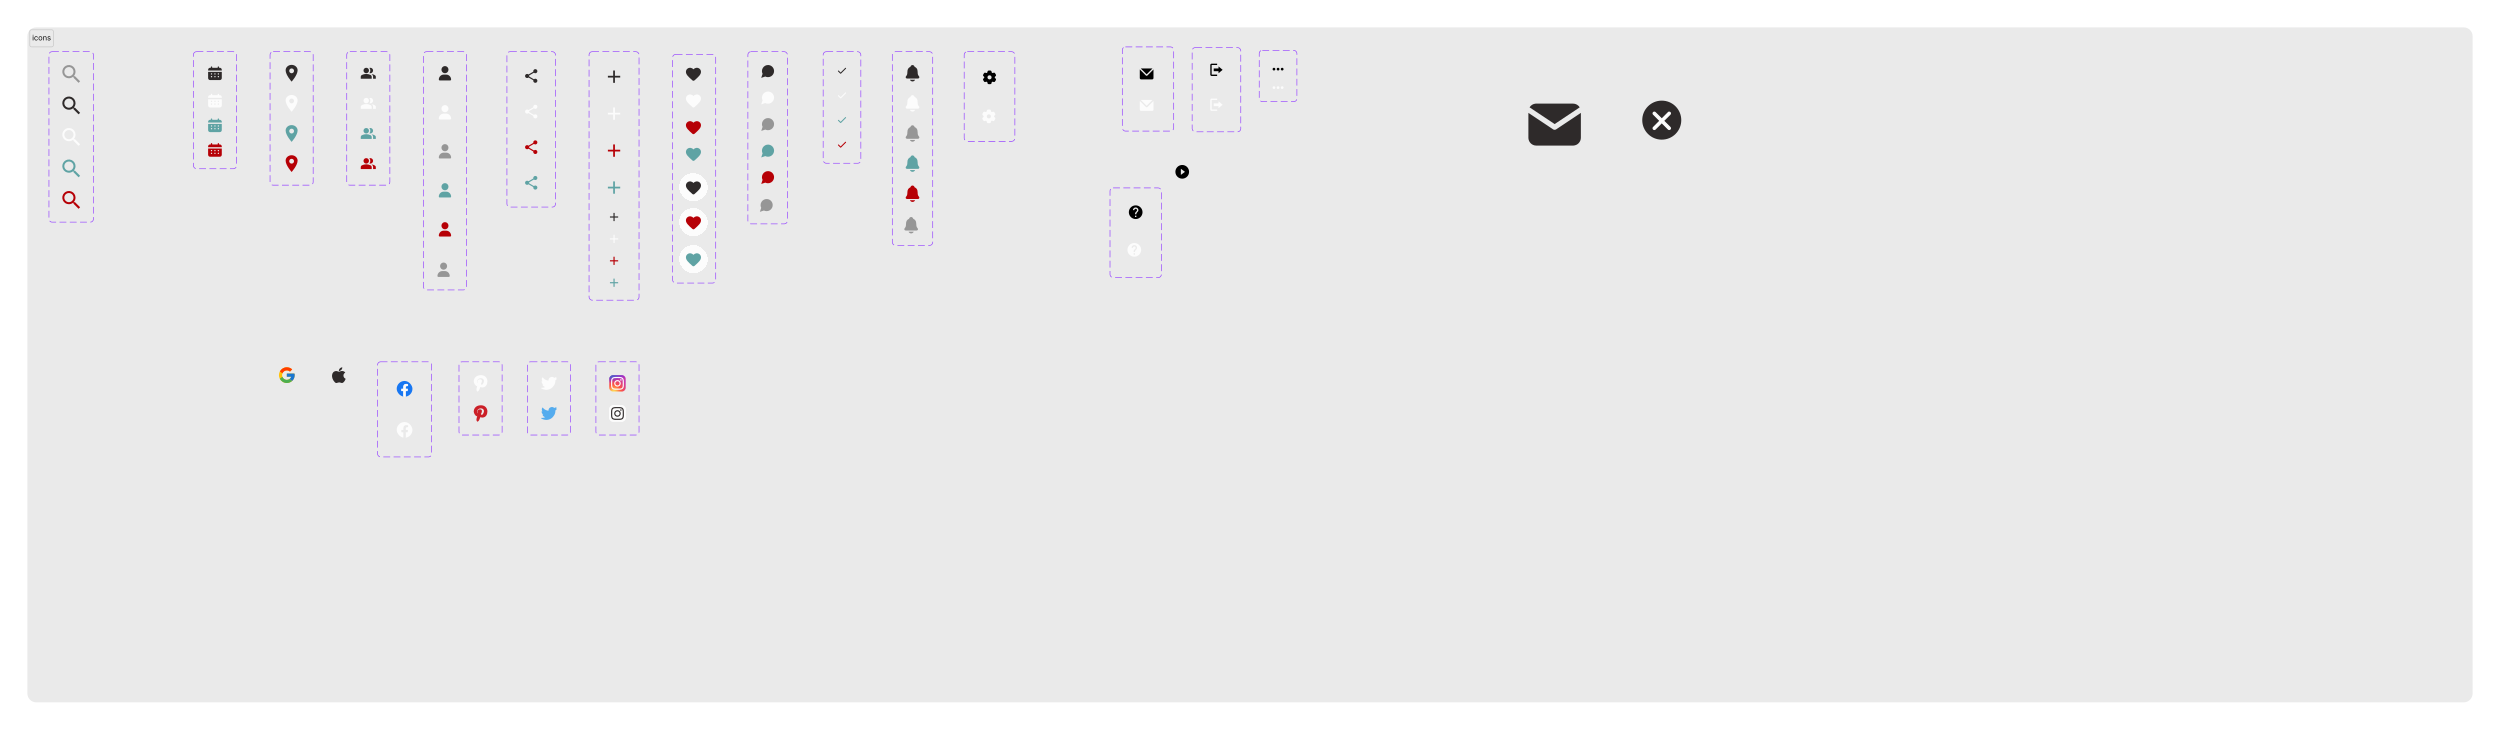 <svg width="3652" height="1066" viewBox="0 0 3652 1066" fill="none" xmlns="http://www.w3.org/2000/svg">
<path d="M40 53C40 45.82 45.82 40 53 40H3599C3606.18 40 3612 45.82 3612 53V1013C3612 1020.18 3606.18 1026 3599 1026H53C45.82 1026 40 1020.18 40 1013V53Z" fill="#EAEAEA"/>
<path d="M430.276 545.748H429.35V545.7H419V550.3H425.499C424.551 552.978 422.003 554.9 419 554.9C415.189 554.9 412.1 551.811 412.1 548C412.1 544.189 415.189 541.1 419 541.1C420.759 541.1 422.359 541.764 423.578 542.847L426.83 539.595C424.776 537.68 422.029 536.5 419 536.5C412.649 536.5 407.5 541.649 407.5 548C407.5 554.351 412.649 559.5 419 559.5C425.351 559.5 430.5 554.351 430.5 548C430.5 547.229 430.421 546.476 430.276 545.748Z" fill="#FFC107"/>
<path d="M408.826 542.647L412.604 545.418C413.627 542.887 416.103 541.1 419 541.1C420.759 541.1 422.359 541.764 423.578 542.847L426.83 539.595C424.776 537.68 422.029 536.5 419 536.5C414.583 536.5 410.752 538.994 408.826 542.647Z" fill="#FF3D00"/>
<path d="M419 559.5C421.97 559.5 424.67 558.363 426.71 556.515L423.151 553.503C421.958 554.41 420.499 554.901 419 554.9C416.009 554.9 413.469 552.993 412.512 550.331L408.762 553.22C410.665 556.945 414.531 559.5 419 559.5Z" fill="#4CAF50"/>
<path d="M430.276 545.748H429.35V545.7H419V550.3H425.499C425.046 551.574 424.229 552.688 423.149 553.503L423.151 553.503L426.71 556.515C426.458 556.743 430.5 553.75 430.5 548C430.5 547.229 430.421 546.476 430.276 545.748Z" fill="#1976D2"/>
<path d="M501.664 558.577C500.372 559.791 498.961 559.599 497.602 559.024C496.165 558.437 494.846 558.411 493.33 559.024C491.431 559.816 490.429 559.587 489.295 558.577C482.86 552.151 483.809 542.364 491.115 542.007C492.895 542.096 494.134 542.952 495.176 543.029C496.732 542.722 498.222 541.84 499.884 541.955C501.875 542.109 503.378 542.875 504.367 544.255C500.253 546.644 501.229 551.895 505 553.365C504.248 555.281 503.273 557.185 501.651 558.59L501.664 558.577ZM495.044 541.93C494.846 539.081 497.233 536.73 499.976 536.5C500.358 539.796 496.89 542.249 495.044 541.93Z" fill="#2E2A2A"/>
<path d="M527 115V112.2C527 111.633 527.146 111.112 527.438 110.637C527.73 110.162 528.117 109.799 528.6 109.55C529.633 109.033 530.683 108.646 531.75 108.387C532.817 108.128 533.9 107.999 535 108C536.1 108 537.183 108.129 538.25 108.388C539.317 108.647 540.367 109.034 541.4 109.55C541.883 109.8 542.271 110.163 542.563 110.638C542.855 111.113 543.001 111.634 543 112.2V115H527ZM545 115V112C545 111.267 544.796 110.562 544.387 109.887C543.978 109.212 543.399 108.633 542.65 108.15C543.5 108.25 544.3 108.421 545.05 108.663C545.8 108.905 546.5 109.201 547.15 109.55C547.75 109.883 548.208 110.254 548.525 110.662C548.842 111.07 549 111.516 549 112V115H545ZM535 107C533.9 107 532.958 106.608 532.175 105.825C531.392 105.042 531 104.1 531 103C531 101.9 531.392 100.958 532.175 100.175C532.958 99.392 533.9 99 535 99C536.1 99 537.042 99.392 537.825 100.175C538.608 100.958 539 101.9 539 103C539 104.1 538.608 105.042 537.825 105.825C537.042 106.608 536.1 107 535 107ZM545 103C545 104.1 544.608 105.042 543.825 105.825C543.042 106.608 542.1 107 541 107C540.817 107 540.583 106.979 540.3 106.937C540.017 106.895 539.783 106.849 539.6 106.8C540.05 106.267 540.396 105.675 540.638 105.025C540.88 104.375 541.001 103.7 541 103C541 102.3 540.879 101.625 540.638 100.975C540.397 100.325 540.051 99.733 539.6 99.2C539.833 99.117 540.067 99.062 540.3 99.037C540.533 99.012 540.767 98.999 541 99C542.1 99 543.042 99.392 543.825 100.175C544.608 100.958 545 101.9 545 103Z" fill="#2E2A2A"/>
<path d="M527 159V156.2C527 155.633 527.146 155.112 527.438 154.637C527.73 154.162 528.117 153.799 528.6 153.55C529.633 153.033 530.683 152.646 531.75 152.387C532.817 152.128 533.9 151.999 535 152C536.1 152 537.183 152.129 538.25 152.388C539.317 152.647 540.367 153.034 541.4 153.55C541.883 153.8 542.271 154.163 542.563 154.638C542.855 155.113 543.001 155.634 543 156.2V159H527ZM545 159V156C545 155.267 544.796 154.562 544.387 153.887C543.978 153.212 543.399 152.633 542.65 152.15C543.5 152.25 544.3 152.421 545.05 152.663C545.8 152.905 546.5 153.201 547.15 153.55C547.75 153.883 548.208 154.254 548.525 154.662C548.842 155.07 549 155.516 549 156V159H545ZM535 151C533.9 151 532.958 150.608 532.175 149.825C531.392 149.042 531 148.1 531 147C531 145.9 531.392 144.958 532.175 144.175C532.958 143.392 533.9 143 535 143C536.1 143 537.042 143.392 537.825 144.175C538.608 144.958 539 145.9 539 147C539 148.1 538.608 149.042 537.825 149.825C537.042 150.608 536.1 151 535 151ZM545 147C545 148.1 544.608 149.042 543.825 149.825C543.042 150.608 542.1 151 541 151C540.817 151 540.583 150.979 540.3 150.937C540.017 150.895 539.783 150.849 539.6 150.8C540.05 150.267 540.396 149.675 540.638 149.025C540.88 148.375 541.001 147.7 541 147C541 146.3 540.879 145.625 540.638 144.975C540.397 144.325 540.051 143.733 539.6 143.2C539.833 143.117 540.067 143.062 540.3 143.037C540.533 143.012 540.767 142.999 541 143C542.1 143 543.042 143.392 543.825 144.175C544.608 144.958 545 145.9 545 147Z" fill="#FCFCFC"/>
<path d="M527 203V200.2C527 199.633 527.146 199.112 527.438 198.637C527.73 198.162 528.117 197.799 528.6 197.55C529.633 197.033 530.683 196.646 531.75 196.387C532.817 196.128 533.9 195.999 535 196C536.1 196 537.183 196.129 538.25 196.388C539.317 196.647 540.367 197.034 541.4 197.55C541.883 197.8 542.271 198.163 542.563 198.638C542.855 199.113 543.001 199.634 543 200.2V203H527ZM545 203V200C545 199.267 544.796 198.562 544.387 197.887C543.978 197.212 543.399 196.633 542.65 196.15C543.5 196.25 544.3 196.421 545.05 196.663C545.8 196.905 546.5 197.201 547.15 197.55C547.75 197.883 548.208 198.254 548.525 198.662C548.842 199.07 549 199.516 549 200V203H545ZM535 195C533.9 195 532.958 194.608 532.175 193.825C531.392 193.042 531 192.1 531 191C531 189.9 531.392 188.958 532.175 188.175C532.958 187.392 533.9 187 535 187C536.1 187 537.042 187.392 537.825 188.175C538.608 188.958 539 189.9 539 191C539 192.1 538.608 193.042 537.825 193.825C537.042 194.608 536.1 195 535 195ZM545 191C545 192.1 544.608 193.042 543.825 193.825C543.042 194.608 542.1 195 541 195C540.817 195 540.583 194.979 540.3 194.937C540.017 194.895 539.783 194.849 539.6 194.8C540.05 194.267 540.396 193.675 540.638 193.025C540.88 192.375 541.001 191.7 541 191C541 190.3 540.879 189.625 540.638 188.975C540.397 188.325 540.051 187.733 539.6 187.2C539.833 187.117 540.067 187.062 540.3 187.037C540.533 187.012 540.767 186.999 541 187C542.1 187 543.042 187.392 543.825 188.175C544.608 188.958 545 189.9 545 191Z" fill="#5FA3A4"/>
<path d="M527 247V244.2C527 243.633 527.146 243.112 527.438 242.637C527.73 242.162 528.117 241.799 528.6 241.55C529.633 241.033 530.683 240.646 531.75 240.387C532.817 240.128 533.9 239.999 535 240C536.1 240 537.183 240.129 538.25 240.388C539.317 240.647 540.367 241.034 541.4 241.55C541.883 241.8 542.271 242.163 542.563 242.638C542.855 243.113 543.001 243.634 543 244.2V247H527ZM545 247V244C545 243.267 544.796 242.562 544.387 241.887C543.978 241.212 543.399 240.633 542.65 240.15C543.5 240.25 544.3 240.421 545.05 240.663C545.8 240.905 546.5 241.201 547.15 241.55C547.75 241.883 548.208 242.254 548.525 242.662C548.842 243.07 549 243.516 549 244V247H545ZM535 239C533.9 239 532.958 238.608 532.175 237.825C531.392 237.042 531 236.1 531 235C531 233.9 531.392 232.958 532.175 232.175C532.958 231.392 533.9 231 535 231C536.1 231 537.042 231.392 537.825 232.175C538.608 232.958 539 233.9 539 235C539 236.1 538.608 237.042 537.825 237.825C537.042 238.608 536.1 239 535 239ZM545 235C545 236.1 544.608 237.042 543.825 237.825C543.042 238.608 542.1 239 541 239C540.817 239 540.583 238.979 540.3 238.937C540.017 238.895 539.783 238.849 539.6 238.8C540.05 238.267 540.396 237.675 540.638 237.025C540.88 236.375 541.001 235.7 541 235C541 234.3 540.879 233.625 540.638 232.975C540.397 232.325 540.051 231.733 539.6 231.2C539.833 231.117 540.067 231.062 540.3 231.037C540.533 231.012 540.767 230.999 541 231C542.1 231 543.042 231.392 543.825 232.175C544.608 232.958 545 233.9 545 235Z" fill="#B60006"/>
<rect x="506.5" y="75.5" width="63" height="195" rx="4.5" stroke="#9747FF" stroke-dasharray="10 5"/>
<path d="M782 121C781.167 121 780.458 120.708 779.875 120.125C779.292 119.542 779 118.833 779 118C779 117.883 779.008 117.762 779.025 117.637C779.042 117.512 779.067 117.399 779.1 117.3L772.05 113.2C771.767 113.45 771.45 113.646 771.1 113.788C770.75 113.93 770.383 114.001 770 114C769.167 114 768.458 113.708 767.875 113.125C767.292 112.542 767 111.833 767 111C767 110.167 767.292 109.458 767.875 108.875C768.458 108.292 769.167 108 770 108C770.383 108 770.75 108.071 771.1 108.213C771.45 108.355 771.767 108.551 772.05 108.8L779.1 104.7C779.067 104.6 779.042 104.488 779.025 104.363C779.008 104.238 779 104.117 779 104C779 103.167 779.292 102.458 779.875 101.875C780.458 101.292 781.167 101 782 101C782.833 101 783.542 101.292 784.125 101.875C784.708 102.458 785 103.167 785 104C785 104.833 784.708 105.542 784.125 106.125C783.542 106.708 782.833 107 782 107C781.617 107 781.25 106.929 780.9 106.788C780.55 106.647 780.233 106.451 779.95 106.2L772.9 110.3C772.933 110.4 772.958 110.513 772.975 110.638C772.992 110.763 773 110.884 773 111C773 111.117 772.992 111.238 772.975 111.363C772.958 111.488 772.933 111.601 772.9 111.7L779.95 115.8C780.233 115.55 780.55 115.354 780.9 115.213C781.25 115.072 781.617 115.001 782 115C782.833 115 783.542 115.292 784.125 115.875C784.708 116.458 785 117.167 785 118C785 118.833 784.708 119.542 784.125 120.125C783.542 120.708 782.833 121 782 121Z" fill="#2E2A2A"/>
<path d="M782 173C781.167 173 780.458 172.708 779.875 172.125C779.292 171.542 779 170.833 779 170C779 169.883 779.008 169.762 779.025 169.637C779.042 169.512 779.067 169.399 779.1 169.3L772.05 165.2C771.767 165.45 771.45 165.646 771.1 165.788C770.75 165.93 770.383 166.001 770 166C769.167 166 768.458 165.708 767.875 165.125C767.292 164.542 767 163.833 767 163C767 162.167 767.292 161.458 767.875 160.875C768.458 160.292 769.167 160 770 160C770.383 160 770.75 160.071 771.1 160.213C771.45 160.355 771.767 160.551 772.05 160.8L779.1 156.7C779.067 156.6 779.042 156.488 779.025 156.363C779.008 156.238 779 156.117 779 156C779 155.167 779.292 154.458 779.875 153.875C780.458 153.292 781.167 153 782 153C782.833 153 783.542 153.292 784.125 153.875C784.708 154.458 785 155.167 785 156C785 156.833 784.708 157.542 784.125 158.125C783.542 158.708 782.833 159 782 159C781.617 159 781.25 158.929 780.9 158.788C780.55 158.647 780.233 158.451 779.95 158.2L772.9 162.3C772.933 162.4 772.958 162.513 772.975 162.638C772.992 162.763 773 162.884 773 163C773 163.117 772.992 163.238 772.975 163.363C772.958 163.488 772.933 163.601 772.9 163.7L779.95 167.8C780.233 167.55 780.55 167.354 780.9 167.213C781.25 167.072 781.617 167.001 782 167C782.833 167 783.542 167.292 784.125 167.875C784.708 168.458 785 169.167 785 170C785 170.833 784.708 171.542 784.125 172.125C783.542 172.708 782.833 173 782 173Z" fill="#FCFCFC"/>
<path d="M782 225C781.167 225 780.458 224.708 779.875 224.125C779.292 223.542 779 222.833 779 222C779 221.883 779.008 221.762 779.025 221.637C779.042 221.512 779.067 221.399 779.1 221.3L772.05 217.2C771.767 217.45 771.45 217.646 771.1 217.788C770.75 217.93 770.383 218.001 770 218C769.167 218 768.458 217.708 767.875 217.125C767.292 216.542 767 215.833 767 215C767 214.167 767.292 213.458 767.875 212.875C768.458 212.292 769.167 212 770 212C770.383 212 770.75 212.071 771.1 212.213C771.45 212.355 771.767 212.551 772.05 212.8L779.1 208.7C779.067 208.6 779.042 208.488 779.025 208.363C779.008 208.238 779 208.117 779 208C779 207.167 779.292 206.458 779.875 205.875C780.458 205.292 781.167 205 782 205C782.833 205 783.542 205.292 784.125 205.875C784.708 206.458 785 207.167 785 208C785 208.833 784.708 209.542 784.125 210.125C783.542 210.708 782.833 211 782 211C781.617 211 781.25 210.929 780.9 210.788C780.55 210.647 780.233 210.451 779.95 210.2L772.9 214.3C772.933 214.4 772.958 214.513 772.975 214.638C772.992 214.763 773 214.884 773 215C773 215.117 772.992 215.238 772.975 215.363C772.958 215.488 772.933 215.601 772.9 215.7L779.95 219.8C780.233 219.55 780.55 219.354 780.9 219.213C781.25 219.072 781.617 219.001 782 219C782.833 219 783.542 219.292 784.125 219.875C784.708 220.458 785 221.167 785 222C785 222.833 784.708 223.542 784.125 224.125C783.542 224.708 782.833 225 782 225Z" fill="#B60006"/>
<path d="M782 277C781.167 277 780.458 276.708 779.875 276.125C779.292 275.542 779 274.833 779 274C779 273.883 779.008 273.762 779.025 273.637C779.042 273.512 779.067 273.399 779.1 273.3L772.05 269.2C771.767 269.45 771.45 269.646 771.1 269.788C770.75 269.93 770.383 270.001 770 270C769.167 270 768.458 269.708 767.875 269.125C767.292 268.542 767 267.833 767 267C767 266.167 767.292 265.458 767.875 264.875C768.458 264.292 769.167 264 770 264C770.383 264 770.75 264.071 771.1 264.213C771.45 264.355 771.767 264.551 772.05 264.8L779.1 260.7C779.067 260.6 779.042 260.488 779.025 260.363C779.008 260.238 779 260.117 779 260C779 259.167 779.292 258.458 779.875 257.875C780.458 257.292 781.167 257 782 257C782.833 257 783.542 257.292 784.125 257.875C784.708 258.458 785 259.167 785 260C785 260.833 784.708 261.542 784.125 262.125C783.542 262.708 782.833 263 782 263C781.617 263 781.25 262.929 780.9 262.788C780.55 262.647 780.233 262.451 779.95 262.2L772.9 266.3C772.933 266.4 772.958 266.513 772.975 266.638C772.992 266.763 773 266.884 773 267C773 267.117 772.992 267.238 772.975 267.363C772.958 267.488 772.933 267.601 772.9 267.7L779.95 271.8C780.233 271.55 780.55 271.354 780.9 271.213C781.25 271.072 781.617 271.001 782 271C782.833 271 783.542 271.292 784.125 271.875C784.708 272.458 785 273.167 785 274C785 274.833 784.708 275.542 784.125 276.125C783.542 276.708 782.833 277 782 277Z" fill="#5FA3A4"/>
<rect x="740.5" y="75.5" width="71" height="227" rx="4.5" stroke="#9747FF" stroke-dasharray="10 5"/>
<path d="M650 107C651.364 107 652.672 106.447 653.637 105.462C654.601 104.478 655.143 103.142 655.143 101.75C655.143 100.358 654.601 99.022 653.637 98.038C652.672 97.053 651.364 96.5 650 96.5C648.636 96.5 647.328 97.053 646.363 98.038C645.399 99.022 644.857 100.358 644.857 101.75C644.857 103.142 645.399 104.478 646.363 105.462C647.328 106.447 648.636 107 650 107ZM648.164 108.969C644.206 108.969 641 112.242 641 116.282C641 116.954 641.534 117.5 642.193 117.5H657.807C658.466 117.5 659 116.954 659 116.282C659 112.242 655.794 108.969 651.836 108.969H648.164Z" fill="#2E2A2A"/>
<path d="M650 164C651.364 164 652.672 163.447 653.637 162.462C654.601 161.478 655.143 160.142 655.143 158.75C655.143 157.358 654.601 156.022 653.637 155.038C652.672 154.053 651.364 153.5 650 153.5C648.636 153.5 647.328 154.053 646.363 155.038C645.399 156.022 644.857 157.358 644.857 158.75C644.857 160.142 645.399 161.478 646.363 162.462C647.328 163.447 648.636 164 650 164ZM648.164 165.969C644.206 165.969 641 169.242 641 173.282C641 173.954 641.534 174.5 642.193 174.5H657.807C658.466 174.5 659 173.954 659 173.282C659 169.242 655.794 165.969 651.836 165.969H648.164Z" fill="#FCFCFC"/>
<path d="M650 221C651.364 221 652.672 220.447 653.637 219.462C654.601 218.478 655.143 217.142 655.143 215.75C655.143 214.358 654.601 213.022 653.637 212.038C652.672 211.053 651.364 210.5 650 210.5C648.636 210.5 647.328 211.053 646.363 212.038C645.399 213.022 644.857 214.358 644.857 215.75C644.857 217.142 645.399 218.478 646.363 219.462C647.328 220.447 648.636 221 650 221ZM648.164 222.969C644.206 222.969 641 226.242 641 230.282C641 230.954 641.534 231.5 642.193 231.5H657.807C658.466 231.5 659 230.954 659 230.282C659 226.242 655.794 222.969 651.836 222.969H648.164Z" fill="#969696"/>
<path d="M650 278C651.364 278 652.672 277.447 653.637 276.462C654.601 275.478 655.143 274.142 655.143 272.75C655.143 271.358 654.601 270.022 653.637 269.038C652.672 268.053 651.364 267.5 650 267.5C648.636 267.5 647.328 268.053 646.363 269.038C645.399 270.022 644.857 271.358 644.857 272.75C644.857 274.142 645.399 275.478 646.363 276.462C647.328 277.447 648.636 278 650 278ZM648.164 279.969C644.206 279.969 641 283.242 641 287.282C641 287.954 641.534 288.5 642.193 288.5H657.807C658.466 288.5 659 287.954 659 287.282C659 283.242 655.794 279.969 651.836 279.969H648.164Z" fill="#5FA3A4"/>
<path d="M650 335C651.364 335 652.672 334.447 653.637 333.462C654.601 332.478 655.143 331.142 655.143 329.75C655.143 328.358 654.601 327.022 653.637 326.038C652.672 325.053 651.364 324.5 650 324.5C648.636 324.5 647.328 325.053 646.363 326.038C645.399 327.022 644.857 328.358 644.857 329.75C644.857 331.142 645.399 332.478 646.363 333.462C647.328 334.447 648.636 335 650 335ZM648.164 336.969C644.206 336.969 641 340.242 641 344.282C641 344.954 641.534 345.5 642.193 345.5H657.807C658.466 345.5 659 344.954 659 344.282C659 340.242 655.794 336.969 651.836 336.969H648.164Z" fill="#B60006"/>
<g filter="url(#filter0_d_1_3)">
<path d="M650 392C651.364 392 652.672 391.447 653.637 390.462C654.601 389.478 655.143 388.142 655.143 386.75C655.143 385.358 654.601 384.022 653.637 383.038C652.672 382.053 651.364 381.5 650 381.5C648.636 381.5 647.328 382.053 646.363 383.038C645.399 384.022 644.857 385.358 644.857 386.75C644.857 388.142 645.399 389.478 646.363 390.462C647.328 391.447 648.636 392 650 392ZM648.164 393.969C644.206 393.969 641 397.242 641 401.282C641 401.954 641.534 402.5 642.193 402.5H657.807C658.466 402.5 659 401.954 659 401.282C659 397.242 655.794 393.969 651.836 393.969H648.164Z" fill="#969696"/>
</g>
<rect x="618.5" y="75.5" width="63" height="348" rx="4.5" stroke="#9747FF" stroke-dasharray="10 5"/>
<path d="M906 113.286H898.286V121H895.714V113.286H888V110.714H895.714V103H898.286V110.714H906V113.286Z" fill="#2E2A2A"/>
<path d="M906 167.286H898.286V175H895.714V167.286H888V164.714H895.714V157H898.286V164.714H906V167.286Z" fill="#FCFCFC"/>
<path d="M906 221.286H898.286V229H895.714V221.286H888V218.714H895.714V211H898.286V218.714H906V221.286Z" fill="#B60006"/>
<path d="M906 275.286H898.286V283H895.714V275.286H888V272.714H895.714V265H898.286V272.714H906V275.286Z" fill="#5FA3A4"/>
<path d="M903 317.857H897.857V323H896.143V317.857H891V316.143H896.143V311H897.857V316.143H903V317.857Z" fill="#2E2A2A"/>
<path d="M903 349.857H897.857V355H896.143V349.857H891V348.143H896.143V343H897.857V348.143H903V349.857Z" fill="#FCFCFC"/>
<path d="M903 381.857H897.857V387H896.143V381.857H891V380.143H896.143V375H897.857V380.143H903V381.857Z" fill="#B60006"/>
<path d="M903 413.857H897.857V419H896.143V413.857H891V412.143H896.143V407H897.857V412.143H903V413.857Z" fill="#5FA3A4"/>
<rect x="860.5" y="75.5" width="73" height="363" rx="4.5" stroke="#9747FF" stroke-dasharray="10 5"/>
<path d="M321 99H320V98C320 97.4 319.6 97 319 97C318.4 97 318 97.4 318 98V99H310V98C310 97.4 309.6 97 309 97C308.4 97 308 97.4 308 98V99H307C305.3 99 304 100.3 304 102V103H324V102C324 100.3 322.7 99 321 99ZM304 114C304 115.7 305.3 117 307 117H321C322.7 117 324 115.7 324 114V105H304V114ZM319 107C319.6 107 320 107.4 320 108C320 108.6 319.6 109 319 109C318.4 109 318 108.6 318 108C318 107.4 318.4 107 319 107ZM319 111C319.6 111 320 111.4 320 112C320 112.6 319.6 113 319 113C318.4 113 318 112.6 318 112C318 111.4 318.4 111 319 111ZM314 107C314.6 107 315 107.4 315 108C315 108.6 314.6 109 314 109C313.4 109 313 108.6 313 108C313 107.4 313.4 107 314 107ZM314 111C314.6 111 315 111.4 315 112C315 112.6 314.6 113 314 113C313.4 113 313 112.6 313 112C313 111.4 313.4 111 314 111ZM309 107C309.6 107 310 107.4 310 108C310 108.6 309.6 109 309 109C308.4 109 308 108.6 308 108C308 107.4 308.4 107 309 107ZM309 111C309.6 111 310 111.4 310 112C310 112.6 309.6 113 309 113C308.4 113 308 112.6 308 112C308 111.4 308.4 111 309 111Z" fill="#2E2A2A"/>
<path d="M321 139H320V138C320 137.4 319.6 137 319 137C318.4 137 318 137.4 318 138V139H310V138C310 137.4 309.6 137 309 137C308.4 137 308 137.4 308 138V139H307C305.3 139 304 140.3 304 142V143H324V142C324 140.3 322.7 139 321 139ZM304 154C304 155.7 305.3 157 307 157H321C322.7 157 324 155.7 324 154V145H304V154ZM319 147C319.6 147 320 147.4 320 148C320 148.6 319.6 149 319 149C318.4 149 318 148.6 318 148C318 147.4 318.4 147 319 147ZM319 151C319.6 151 320 151.4 320 152C320 152.6 319.6 153 319 153C318.4 153 318 152.6 318 152C318 151.4 318.4 151 319 151ZM314 147C314.6 147 315 147.4 315 148C315 148.6 314.6 149 314 149C313.4 149 313 148.6 313 148C313 147.4 313.4 147 314 147ZM314 151C314.6 151 315 151.4 315 152C315 152.6 314.6 153 314 153C313.4 153 313 152.6 313 152C313 151.4 313.4 151 314 151ZM309 147C309.6 147 310 147.4 310 148C310 148.6 309.6 149 309 149C308.4 149 308 148.6 308 148C308 147.4 308.4 147 309 147ZM309 151C309.6 151 310 151.4 310 152C310 152.6 309.6 153 309 153C308.4 153 308 152.6 308 152C308 151.4 308.4 151 309 151Z" fill="#FCFCFC"/>
<path d="M321 175H320V174C320 173.4 319.6 173 319 173C318.4 173 318 173.4 318 174V175H310V174C310 173.4 309.6 173 309 173C308.4 173 308 173.4 308 174V175H307C305.3 175 304 176.3 304 178V179H324V178C324 176.3 322.7 175 321 175ZM304 190C304 191.7 305.3 193 307 193H321C322.7 193 324 191.7 324 190V181H304V190ZM319 183C319.6 183 320 183.4 320 184C320 184.6 319.6 185 319 185C318.4 185 318 184.6 318 184C318 183.4 318.4 183 319 183ZM319 187C319.6 187 320 187.4 320 188C320 188.6 319.6 189 319 189C318.4 189 318 188.6 318 188C318 187.4 318.4 187 319 187ZM314 183C314.6 183 315 183.4 315 184C315 184.6 314.6 185 314 185C313.4 185 313 184.6 313 184C313 183.4 313.4 183 314 183ZM314 187C314.6 187 315 187.4 315 188C315 188.6 314.6 189 314 189C313.4 189 313 188.6 313 188C313 187.4 313.4 187 314 187ZM309 183C309.6 183 310 183.4 310 184C310 184.6 309.6 185 309 185C308.4 185 308 184.6 308 184C308 183.4 308.4 183 309 183ZM309 187C309.6 187 310 187.4 310 188C310 188.6 309.6 189 309 189C308.4 189 308 188.6 308 188C308 187.4 308.4 187 309 187Z" fill="#5FA3A4"/>
<path d="M321 211H320V210C320 209.4 319.6 209 319 209C318.4 209 318 209.4 318 210V211H310V210C310 209.4 309.6 209 309 209C308.4 209 308 209.4 308 210V211H307C305.3 211 304 212.3 304 214V215H324V214C324 212.3 322.7 211 321 211ZM304 226C304 227.7 305.3 229 307 229H321C322.7 229 324 227.7 324 226V217H304V226ZM319 219C319.6 219 320 219.4 320 220C320 220.6 319.6 221 319 221C318.4 221 318 220.6 318 220C318 219.4 318.4 219 319 219ZM319 223C319.6 223 320 223.4 320 224C320 224.6 319.6 225 319 225C318.4 225 318 224.6 318 224C318 223.4 318.4 223 319 223ZM314 219C314.6 219 315 219.4 315 220C315 220.6 314.6 221 314 221C313.4 221 313 220.6 313 220C313 219.4 313.4 219 314 219ZM314 223C314.6 223 315 223.4 315 224C315 224.6 314.6 225 314 225C313.4 225 313 224.6 313 224C313 223.4 313.4 223 314 223ZM309 219C309.6 219 310 219.4 310 220C310 220.6 309.6 221 309 221C308.4 221 308 220.6 308 220C308 219.4 308.4 219 309 219ZM309 223C309.6 223 310 223.4 310 224C310 224.6 309.6 225 309 225C308.4 225 308 224.6 308 224C308 223.4 308.4 223 309 223Z" fill="#B60006"/>
<rect x="282.5" y="75.5" width="63" height="171" rx="4.5" stroke="#9747FF" stroke-dasharray="10 5"/>
<path d="M426 94.75C421.169 94.75 417.25 98.278 417.25 102.625C417.25 109.625 426 119.25 426 119.25C426 119.25 434.75 109.625 434.75 102.625C434.75 98.278 430.831 94.75 426 94.75ZM426 107C425.308 107 424.631 106.795 424.056 106.41C423.48 106.026 423.031 105.479 422.766 104.839C422.502 104.2 422.432 103.496 422.567 102.817C422.702 102.138 423.036 101.515 423.525 101.025C424.015 100.536 424.638 100.202 425.317 100.067C425.996 99.932 426.7 100.002 427.339 100.266C427.979 100.531 428.526 100.98 428.91 101.556C429.295 102.131 429.5 102.808 429.5 103.5C429.499 104.428 429.13 105.318 428.474 105.974C427.818 106.63 426.928 106.999 426 107Z" fill="#2E2A2A"/>
<path d="M426 138.75C421.169 138.75 417.25 142.278 417.25 146.625C417.25 153.625 426 163.25 426 163.25C426 163.25 434.75 153.625 434.75 146.625C434.75 142.278 430.831 138.75 426 138.75ZM426 151C425.308 151 424.631 150.795 424.056 150.41C423.48 150.026 423.031 149.479 422.766 148.839C422.502 148.2 422.432 147.496 422.567 146.817C422.702 146.138 423.036 145.515 423.525 145.025C424.015 144.536 424.638 144.202 425.317 144.067C425.996 143.932 426.7 144.002 427.339 144.266C427.979 144.531 428.526 144.98 428.91 145.556C429.295 146.131 429.5 146.808 429.5 147.5C429.499 148.428 429.13 149.318 428.474 149.974C427.818 150.63 426.928 150.999 426 151Z" fill="#FCFCFC"/>
<path d="M426 182.75C421.169 182.75 417.25 186.278 417.25 190.625C417.25 197.625 426 207.25 426 207.25C426 207.25 434.75 197.625 434.75 190.625C434.75 186.278 430.831 182.75 426 182.75ZM426 195C425.308 195 424.631 194.795 424.056 194.41C423.48 194.026 423.031 193.479 422.766 192.839C422.502 192.2 422.432 191.496 422.567 190.817C422.702 190.138 423.036 189.515 423.525 189.025C424.015 188.536 424.638 188.202 425.317 188.067C425.996 187.932 426.7 188.002 427.339 188.266C427.979 188.531 428.526 188.98 428.91 189.556C429.295 190.131 429.5 190.808 429.5 191.5C429.499 192.428 429.13 193.318 428.474 193.974C427.818 194.63 426.928 194.999 426 195Z" fill="#5FA3A4"/>
<path d="M426 226.75C421.169 226.75 417.25 230.278 417.25 234.625C417.25 241.625 426 251.25 426 251.25C426 251.25 434.75 241.625 434.75 234.625C434.75 230.278 430.831 226.75 426 226.75ZM426 239C425.308 239 424.631 238.795 424.056 238.41C423.48 238.026 423.031 237.479 422.766 236.839C422.502 236.2 422.432 235.496 422.567 234.817C422.702 234.138 423.036 233.515 423.525 233.025C424.015 232.536 424.638 232.202 425.317 232.067C425.996 231.932 426.7 232.002 427.339 232.266C427.979 232.531 428.526 232.98 428.91 233.556C429.295 234.131 429.5 234.808 429.5 235.5C429.499 236.428 429.13 237.318 428.474 237.974C427.818 238.63 426.928 238.999 426 239Z" fill="#B60006"/>
<rect x="394.5" y="75.5" width="63" height="195" rx="4.5" stroke="#9747FF" stroke-dasharray="10 5"/>
<path d="M1014.48 117.444C1013.65 118.187 1012.36 118.187 1011.53 117.433L1011.41 117.326C1005.63 112.212 1001.86 108.863 1002 104.686C1002.07 102.855 1003.03 101.1 1004.58 100.067C1007.48 98.129 1011.06 99.033 1013 101.251C1014.93 99.033 1018.52 98.118 1021.42 100.067C1022.97 101.1 1023.93 102.855 1024 104.686C1024.15 108.863 1020.37 112.212 1014.59 117.347L1014.48 117.444Z" fill="#2E2A2A"/>
<path d="M1014.48 156.444C1013.65 157.187 1012.36 157.187 1011.53 156.433L1011.41 156.326C1005.63 151.212 1001.86 147.863 1002 143.686C1002.07 141.855 1003.03 140.1 1004.58 139.067C1007.48 137.129 1011.06 138.033 1013 140.251C1014.93 138.033 1018.52 137.118 1021.42 139.067C1022.97 140.1 1023.93 141.855 1024 143.686C1024.15 147.863 1020.37 151.212 1014.59 156.347L1014.48 156.444Z" fill="#FCFCFC"/>
<path d="M1014.48 195.444C1013.65 196.187 1012.36 196.187 1011.53 195.433L1011.41 195.326C1005.63 190.212 1001.86 186.863 1002 182.686C1002.07 180.855 1003.03 179.1 1004.58 178.067C1007.48 176.129 1011.06 177.033 1013 179.251C1014.93 177.033 1018.52 176.118 1021.42 178.067C1022.97 179.1 1023.93 180.855 1024 182.686C1024.15 186.863 1020.37 190.212 1014.59 195.347L1014.48 195.444Z" fill="#B60006"/>
<path d="M1014.48 234.444C1013.65 235.187 1012.36 235.187 1011.53 234.433L1011.41 234.326C1005.63 229.212 1001.86 225.863 1002 221.686C1002.07 219.855 1003.03 218.1 1004.58 217.067C1007.48 215.129 1011.06 216.033 1013 218.251C1014.93 216.033 1018.52 215.118 1021.42 217.067C1022.97 218.1 1023.93 219.855 1024 221.686C1024.15 225.863 1020.37 229.212 1014.59 234.347L1014.48 234.444Z" fill="#5FA3A4"/>
<g filter="url(#filter1_d_1_3)">
<rect x="992" y="251" width="42" height="41" rx="20.5" fill="#FCFCFC" shape-rendering="crispEdges"/>
<path d="M1014.48 281.444C1013.65 282.187 1012.36 282.187 1011.53 281.433L1011.41 281.326C1005.63 276.212 1001.86 272.863 1002 268.686C1002.07 266.855 1003.03 265.1 1004.58 264.067C1007.48 262.129 1011.06 263.033 1013 265.251C1014.93 263.033 1018.52 262.118 1021.42 264.067C1022.97 265.1 1023.93 266.855 1024 268.686C1024.15 272.863 1020.37 276.212 1014.59 281.347L1014.48 281.444Z" fill="#2E2A2A"/>
</g>
<g filter="url(#filter2_d_1_3)">
<rect x="992" y="302" width="42" height="41" rx="20.5" fill="#FCFCFC" shape-rendering="crispEdges"/>
<path d="M1014.48 332.444C1013.65 333.187 1012.36 333.187 1011.53 332.433L1011.41 332.326C1005.63 327.212 1001.86 323.863 1002 319.686C1002.07 317.855 1003.03 316.1 1004.58 315.067C1007.48 313.129 1011.06 314.033 1013 316.251C1014.93 314.033 1018.52 313.118 1021.42 315.067C1022.97 316.1 1023.93 317.855 1024 319.686C1024.15 323.863 1020.37 327.212 1014.59 332.347L1014.48 332.444Z" fill="#B60006"/>
</g>
<g filter="url(#filter3_d_1_3)">
<rect x="992" y="356" width="42" height="41" rx="20.5" fill="#FCFCFC" shape-rendering="crispEdges"/>
<path d="M1014.48 386.444C1013.65 387.187 1012.36 387.187 1011.53 386.433L1011.41 386.326C1005.63 381.212 1001.86 377.863 1002 373.686C1002.07 371.855 1003.03 370.1 1004.58 369.067C1007.48 367.129 1011.06 368.033 1013 370.251C1014.93 368.033 1018.52 367.118 1021.42 369.067C1022.97 370.1 1023.93 371.855 1024 373.686C1024.15 377.863 1020.37 381.212 1014.59 386.347L1014.48 386.444Z" fill="#5FA3A4"/>
</g>
<rect x="982.5" y="79.5" width="63" height="334" rx="4.5" stroke="#9747FF" stroke-dasharray="10 5"/>
<path d="M1130.75 103.854C1130.75 105.229 1130.43 106.585 1129.81 107.813C1129.08 109.283 1127.95 110.52 1126.55 111.385C1125.15 112.249 1123.54 112.708 1121.9 112.708C1120.52 112.712 1119.16 112.391 1117.94 111.771L1112 113.75L1113.98 107.813C1113.36 106.585 1113.04 105.229 1113.04 103.854C1113.04 102.21 1113.5 100.599 1114.37 99.201C1115.23 97.802 1116.47 96.672 1117.94 95.938C1119.16 95.318 1120.52 94.996 1121.9 95H1122.42C1124.59 95.12 1126.64 96.036 1128.18 97.574C1129.71 99.111 1130.63 101.162 1130.75 103.333V103.854Z" fill="#2E2A2A"/>
<path d="M1130.75 142.604C1130.75 143.979 1130.43 145.335 1129.81 146.563C1129.08 148.033 1127.95 149.27 1126.55 150.135C1125.15 150.999 1123.54 151.458 1121.9 151.458C1120.52 151.462 1119.16 151.141 1117.94 150.521L1112 152.5L1113.98 146.563C1113.36 145.335 1113.04 143.979 1113.04 142.604C1113.04 140.96 1113.5 139.349 1114.37 137.951C1115.23 136.552 1116.47 135.423 1117.94 134.688C1119.16 134.068 1120.52 133.746 1121.9 133.75H1122.42C1124.59 133.87 1126.64 134.786 1128.18 136.324C1129.71 137.861 1130.63 139.912 1130.75 142.083V142.604Z" fill="#FCFCFC"/>
<path d="M1130.75 181.354C1130.75 182.729 1130.43 184.085 1129.81 185.313C1129.08 186.783 1127.95 188.02 1126.55 188.885C1125.15 189.749 1123.54 190.208 1121.9 190.208C1120.52 190.212 1119.16 189.891 1117.94 189.271L1112 191.25L1113.98 185.313C1113.36 184.085 1113.04 182.729 1113.04 181.354C1113.04 179.71 1113.5 178.099 1114.37 176.701C1115.23 175.302 1116.47 174.173 1117.94 173.438C1119.16 172.818 1120.52 172.497 1121.9 172.5H1122.42C1124.59 172.62 1126.64 173.536 1128.18 175.074C1129.71 176.612 1130.63 178.662 1130.75 180.833V181.354Z" fill="#969696"/>
<path d="M1130.75 220.104C1130.75 221.479 1130.43 222.835 1129.81 224.063C1129.08 225.533 1127.95 226.77 1126.55 227.635C1125.15 228.499 1123.54 228.958 1121.9 228.958C1120.52 228.962 1119.16 228.641 1117.94 228.021L1112 230L1113.98 224.063C1113.36 222.835 1113.04 221.479 1113.04 220.104C1113.04 218.46 1113.5 216.849 1114.37 215.451C1115.23 214.052 1116.47 212.923 1117.94 212.188C1119.16 211.568 1120.52 211.247 1121.9 211.25H1122.42C1124.59 211.37 1126.64 212.286 1128.18 213.824C1129.71 215.362 1130.63 217.412 1130.75 219.583V220.104Z" fill="#5FA3A4"/>
<path d="M1130.75 258.854C1130.75 260.229 1130.43 261.585 1129.81 262.813C1129.08 264.283 1127.95 265.52 1126.55 266.385C1125.15 267.25 1123.54 267.708 1121.9 267.708C1120.52 267.712 1119.16 267.391 1117.94 266.771L1112 268.75L1113.98 262.813C1113.36 261.585 1113.04 260.229 1113.04 258.854C1113.04 257.21 1113.5 255.599 1114.37 254.201C1115.23 252.802 1116.47 251.673 1117.94 250.938C1119.16 250.318 1120.52 249.997 1121.9 250H1122.42C1124.59 250.12 1126.64 251.036 1128.18 252.574C1129.71 254.112 1130.63 256.162 1130.75 258.333V258.854Z" fill="#B60006"/>
<g filter="url(#filter4_d_1_3)">
<path d="M1130.75 297.604C1130.75 298.979 1130.43 300.335 1129.81 301.563C1129.08 303.033 1127.95 304.27 1126.55 305.135C1125.15 305.999 1123.54 306.458 1121.9 306.458C1120.52 306.462 1119.16 306.141 1117.94 305.521L1112 307.5L1113.98 301.563C1113.36 300.335 1113.04 298.979 1113.04 297.604C1113.04 295.96 1113.5 294.349 1114.37 292.951C1115.23 291.552 1116.47 290.422 1117.94 289.688C1119.16 289.068 1120.52 288.746 1121.9 288.75H1122.42C1124.59 288.87 1126.64 289.786 1128.18 291.324C1129.71 292.861 1130.63 294.912 1130.75 297.083V297.604Z" fill="#969696"/>
</g>
<rect x="1092.5" y="75.5" width="57.75" height="251.5" rx="4.5" stroke="#9747FF" stroke-dasharray="10 5"/>
<g clip-path="url(#clip0_1_3)">
<path d="M602.5 568.07C602.5 561.68 597.351 556.5 591 556.5C584.649 556.5 579.5 561.68 579.5 568.07C579.5 573.845 583.705 578.632 589.203 579.5V571.415H586.283V568.07H589.203V565.521C589.203 562.621 590.92 561.02 593.547 561.02C594.805 561.02 596.121 561.246 596.121 561.246V564.093H594.671C593.242 564.093 592.797 564.985 592.797 565.9V568.07H595.986L595.476 571.415H592.797V579.5C598.295 578.632 602.5 573.845 602.5 568.07Z" fill="#1877F2"/>
<path d="M595.071 571.221L595.556 567.855H592.519V565.671C592.519 564.75 592.943 563.852 594.304 563.852H595.685V560.987C595.685 560.987 594.431 560.759 593.233 560.759C590.731 560.759 589.096 562.371 589.096 565.29V567.855H586.314V571.221H589.096V579.359C589.662 579.453 590.234 579.5 590.807 579.5C591.38 579.5 591.952 579.453 592.519 579.359V571.221H595.071Z" fill="#FCFCFC"/>
</g>
<g clip-path="url(#clip1_1_3)">
<path d="M602.5 628.07C602.5 621.68 597.351 616.5 591 616.5C584.649 616.5 579.5 621.68 579.5 628.07C579.5 633.845 583.705 638.632 589.203 639.5V631.415H586.283V628.07H589.203V625.521C589.203 622.621 590.92 621.02 593.547 621.02C594.805 621.02 596.121 621.246 596.121 621.246V624.093H594.671C593.242 624.093 592.797 624.985 592.797 625.9V628.07H595.986L595.476 631.415H592.797V639.5C598.295 638.632 602.5 633.845 602.5 628.07Z" fill="#FCFCFC"/>
</g>
<rect x="551.5" y="528.5" width="79" height="139" rx="4.5" stroke="#9747FF" stroke-dasharray="10 5"/>
<path d="M1342.58 111.57C1342.49 111.463 1342.41 111.356 1342.33 111.253C1341.18 109.827 1340.49 108.967 1340.49 104.931C1340.49 102.842 1340 101.127 1339.05 99.842C1338.34 98.892 1337.39 98.171 1336.13 97.639C1336.11 97.63 1336.1 97.618 1336.09 97.603C1335.63 96.044 1334.4 95 1333 95C1331.6 95 1330.37 96.044 1329.92 97.601C1329.9 97.615 1329.89 97.627 1329.87 97.636C1326.94 98.88 1325.51 101.265 1325.51 104.929C1325.51 108.967 1324.82 109.827 1323.68 111.251C1323.59 111.354 1323.51 111.459 1323.42 111.569C1323.2 111.846 1323.06 112.183 1323.01 112.54C1322.97 112.897 1323.03 113.259 1323.18 113.584C1323.5 114.28 1324.18 114.713 1324.97 114.713H1341.04C1341.82 114.713 1342.5 114.281 1342.82 113.588C1342.97 113.263 1343.03 112.9 1342.99 112.543C1342.94 112.185 1342.8 111.848 1342.58 111.57ZM1333 119C1333.75 118.999 1334.49 118.789 1335.14 118.392C1335.78 117.995 1336.31 117.425 1336.67 116.743C1336.68 116.71 1336.69 116.674 1336.69 116.637C1336.69 116.6 1336.68 116.564 1336.66 116.532C1336.64 116.501 1336.62 116.474 1336.58 116.456C1336.55 116.438 1336.52 116.429 1336.48 116.429H1329.52C1329.48 116.428 1329.45 116.438 1329.42 116.456C1329.39 116.474 1329.36 116.5 1329.34 116.532C1329.32 116.564 1329.31 116.6 1329.31 116.637C1329.31 116.674 1329.32 116.71 1329.33 116.743C1329.69 117.425 1330.22 117.994 1330.87 118.392C1331.51 118.789 1332.25 118.999 1333 119Z" fill="#2E2A2A"/>
<path d="M1342.58 155.57C1342.49 155.463 1342.41 155.356 1342.33 155.253C1341.18 153.827 1340.49 152.967 1340.49 148.931C1340.49 146.842 1340 145.127 1339.05 143.842C1338.34 142.892 1337.39 142.171 1336.13 141.639C1336.11 141.63 1336.1 141.618 1336.09 141.603C1335.63 140.044 1334.4 139 1333 139C1331.6 139 1330.37 140.044 1329.92 141.601C1329.9 141.615 1329.89 141.627 1329.87 141.636C1326.94 142.88 1325.51 145.265 1325.51 148.929C1325.51 152.967 1324.82 153.827 1323.68 155.251C1323.59 155.354 1323.51 155.459 1323.42 155.569C1323.2 155.846 1323.06 156.183 1323.01 156.54C1322.97 156.897 1323.03 157.259 1323.18 157.584C1323.5 158.28 1324.18 158.713 1324.97 158.713H1341.04C1341.82 158.713 1342.5 158.281 1342.82 157.588C1342.97 157.263 1343.03 156.9 1342.99 156.543C1342.94 156.185 1342.8 155.848 1342.58 155.57ZM1333 163C1333.75 162.999 1334.49 162.789 1335.14 162.392C1335.78 161.995 1336.31 161.425 1336.67 160.743C1336.68 160.71 1336.69 160.674 1336.69 160.637C1336.69 160.6 1336.68 160.564 1336.66 160.532C1336.64 160.501 1336.62 160.474 1336.58 160.456C1336.55 160.438 1336.52 160.429 1336.48 160.429H1329.52C1329.48 160.428 1329.45 160.438 1329.42 160.456C1329.39 160.474 1329.36 160.5 1329.34 160.532C1329.32 160.564 1329.31 160.6 1329.31 160.637C1329.31 160.674 1329.32 160.71 1329.33 160.743C1329.69 161.425 1330.22 161.994 1330.87 162.392C1331.51 162.789 1332.25 162.999 1333 163Z" fill="#FCFCFC"/>
<path d="M1342.58 199.57C1342.49 199.463 1342.41 199.356 1342.33 199.253C1341.18 197.827 1340.49 196.967 1340.49 192.931C1340.49 190.842 1340 189.127 1339.05 187.842C1338.34 186.892 1337.39 186.171 1336.13 185.639C1336.11 185.63 1336.1 185.618 1336.09 185.603C1335.63 184.044 1334.4 183 1333 183C1331.6 183 1330.37 184.044 1329.92 185.601C1329.9 185.615 1329.89 185.627 1329.87 185.636C1326.94 186.88 1325.51 189.265 1325.51 192.929C1325.51 196.967 1324.82 197.827 1323.68 199.251C1323.59 199.354 1323.51 199.459 1323.42 199.569C1323.2 199.846 1323.06 200.183 1323.01 200.54C1322.97 200.897 1323.03 201.259 1323.18 201.584C1323.5 202.28 1324.18 202.713 1324.97 202.713H1341.04C1341.82 202.713 1342.5 202.281 1342.82 201.588C1342.97 201.263 1343.03 200.9 1342.99 200.543C1342.94 200.185 1342.8 199.848 1342.58 199.57ZM1333 207C1333.75 206.999 1334.49 206.789 1335.14 206.392C1335.78 205.995 1336.31 205.425 1336.67 204.743C1336.68 204.71 1336.69 204.674 1336.69 204.637C1336.69 204.6 1336.68 204.564 1336.66 204.532C1336.64 204.501 1336.62 204.474 1336.58 204.456C1336.55 204.438 1336.52 204.429 1336.48 204.429H1329.52C1329.48 204.428 1329.45 204.438 1329.42 204.456C1329.39 204.474 1329.36 204.5 1329.34 204.532C1329.32 204.564 1329.31 204.6 1329.31 204.637C1329.31 204.674 1329.32 204.71 1329.33 204.743C1329.69 205.425 1330.22 205.994 1330.87 206.392C1331.51 206.789 1332.25 206.999 1333 207Z" fill="#969696"/>
<path d="M1342.58 243.57C1342.49 243.463 1342.41 243.356 1342.33 243.253C1341.18 241.827 1340.49 240.967 1340.49 236.931C1340.49 234.842 1340 233.127 1339.05 231.842C1338.34 230.892 1337.39 230.171 1336.13 229.639C1336.11 229.63 1336.1 229.618 1336.09 229.603C1335.63 228.044 1334.4 227 1333 227C1331.6 227 1330.37 228.044 1329.92 229.601C1329.9 229.615 1329.89 229.627 1329.87 229.636C1326.94 230.88 1325.51 233.265 1325.51 236.929C1325.51 240.967 1324.82 241.827 1323.68 243.251C1323.59 243.354 1323.51 243.459 1323.42 243.569C1323.2 243.846 1323.06 244.183 1323.01 244.54C1322.97 244.897 1323.03 245.259 1323.18 245.584C1323.5 246.28 1324.18 246.713 1324.97 246.713H1341.04C1341.82 246.713 1342.5 246.281 1342.82 245.588C1342.97 245.263 1343.03 244.9 1342.99 244.543C1342.94 244.185 1342.8 243.848 1342.58 243.57ZM1333 251C1333.75 250.999 1334.49 250.789 1335.14 250.392C1335.78 249.995 1336.31 249.425 1336.67 248.743C1336.68 248.71 1336.69 248.674 1336.69 248.637C1336.69 248.6 1336.68 248.564 1336.66 248.532C1336.64 248.501 1336.62 248.474 1336.58 248.456C1336.55 248.438 1336.52 248.429 1336.48 248.429H1329.52C1329.48 248.428 1329.45 248.438 1329.42 248.456C1329.39 248.474 1329.36 248.5 1329.34 248.532C1329.32 248.564 1329.31 248.6 1329.31 248.637C1329.31 248.674 1329.32 248.71 1329.33 248.743C1329.69 249.425 1330.22 249.994 1330.87 250.392C1331.51 250.789 1332.25 250.999 1333 251Z" fill="#5FA3A4"/>
<path d="M1342.58 287.57C1342.49 287.463 1342.41 287.356 1342.33 287.253C1341.18 285.827 1340.49 284.967 1340.49 280.931C1340.49 278.842 1340 277.127 1339.05 275.842C1338.34 274.892 1337.39 274.171 1336.13 273.639C1336.11 273.63 1336.1 273.618 1336.09 273.603C1335.63 272.044 1334.4 271 1333 271C1331.6 271 1330.37 272.044 1329.92 273.601C1329.9 273.615 1329.89 273.627 1329.87 273.636C1326.94 274.88 1325.51 277.265 1325.51 280.929C1325.51 284.967 1324.82 285.827 1323.68 287.251C1323.59 287.354 1323.51 287.459 1323.42 287.569C1323.2 287.846 1323.06 288.183 1323.01 288.54C1322.97 288.897 1323.03 289.259 1323.18 289.584C1323.5 290.28 1324.18 290.713 1324.97 290.713H1341.04C1341.82 290.713 1342.5 290.281 1342.82 289.588C1342.97 289.263 1343.03 288.9 1342.99 288.543C1342.94 288.185 1342.8 287.848 1342.58 287.57ZM1333 295C1333.75 294.999 1334.49 294.789 1335.14 294.392C1335.78 293.995 1336.31 293.425 1336.67 292.743C1336.68 292.71 1336.69 292.674 1336.69 292.637C1336.69 292.6 1336.68 292.564 1336.66 292.532C1336.64 292.501 1336.62 292.474 1336.58 292.456C1336.55 292.438 1336.52 292.429 1336.48 292.429H1329.52C1329.48 292.428 1329.45 292.438 1329.42 292.456C1329.39 292.474 1329.36 292.5 1329.34 292.532C1329.32 292.564 1329.31 292.6 1329.31 292.637C1329.31 292.674 1329.32 292.71 1329.33 292.743C1329.69 293.425 1330.22 293.994 1330.87 294.392C1331.51 294.789 1332.25 294.999 1333 295Z" fill="#B60006"/>
<g filter="url(#filter5_d_1_3)">
<path d="M1342.58 331.57C1342.49 331.463 1342.41 331.356 1342.33 331.253C1341.18 329.827 1340.49 328.967 1340.49 324.931C1340.49 322.842 1340 321.127 1339.05 319.842C1338.34 318.892 1337.39 318.171 1336.13 317.639C1336.11 317.63 1336.1 317.618 1336.09 317.603C1335.63 316.044 1334.4 315 1333 315C1331.6 315 1330.37 316.044 1329.92 317.601C1329.9 317.615 1329.89 317.627 1329.87 317.636C1326.94 318.88 1325.51 321.265 1325.51 324.929C1325.51 328.967 1324.82 329.827 1323.68 331.251C1323.59 331.354 1323.51 331.459 1323.42 331.569C1323.2 331.846 1323.06 332.183 1323.01 332.54C1322.97 332.897 1323.03 333.259 1323.18 333.584C1323.5 334.28 1324.18 334.713 1324.97 334.713H1341.04C1341.82 334.713 1342.5 334.281 1342.82 333.588C1342.97 333.263 1343.03 332.9 1342.99 332.543C1342.94 332.185 1342.8 331.848 1342.58 331.57ZM1333 339C1333.75 338.999 1334.49 338.789 1335.14 338.392C1335.78 337.995 1336.31 337.425 1336.67 336.743C1336.68 336.71 1336.69 336.674 1336.69 336.637C1336.69 336.6 1336.68 336.564 1336.66 336.532C1336.64 336.501 1336.62 336.474 1336.58 336.456C1336.55 336.438 1336.52 336.429 1336.48 336.429H1329.52C1329.48 336.428 1329.45 336.438 1329.42 336.456C1329.39 336.474 1329.36 336.5 1329.34 336.532C1329.32 336.564 1329.31 336.6 1329.31 336.637C1329.31 336.674 1329.32 336.71 1329.33 336.743C1329.69 337.425 1330.22 337.994 1330.87 338.392C1331.51 338.789 1332.25 338.999 1333 339Z" fill="#969696"/>
</g>
<rect x="1303.5" y="75.5" width="59" height="283" rx="4.5" stroke="#9747FF" stroke-dasharray="10 5"/>
<path d="M1235.78 99.22C1235.92 99.361 1236 99.551 1236 99.75C1236 99.949 1235.92 100.139 1235.78 100.28L1228.53 107.53C1228.39 107.67 1228.2 107.749 1228 107.749C1227.8 107.749 1227.61 107.67 1227.47 107.53L1224.22 104.28C1224.09 104.138 1224.02 103.95 1224.02 103.755C1224.02 103.561 1224.1 103.376 1224.24 103.238C1224.38 103.101 1224.56 103.022 1224.76 103.019C1224.95 103.015 1225.14 103.088 1225.28 103.22L1228 105.94L1234.72 99.22C1234.86 99.079 1235.05 99.001 1235.25 99.001C1235.45 99.001 1235.64 99.079 1235.78 99.22Z" fill="#2E2A2A"/>
<path d="M1235.78 135.22C1235.92 135.361 1236 135.551 1236 135.75C1236 135.949 1235.92 136.139 1235.78 136.28L1228.53 143.53C1228.39 143.67 1228.2 143.749 1228 143.749C1227.8 143.749 1227.61 143.67 1227.47 143.53L1224.22 140.28C1224.09 140.138 1224.02 139.95 1224.02 139.755C1224.02 139.561 1224.1 139.376 1224.24 139.238C1224.38 139.101 1224.56 139.022 1224.76 139.019C1224.95 139.015 1225.14 139.088 1225.28 139.22L1228 141.94L1234.72 135.22C1234.86 135.08 1235.05 135.001 1235.25 135.001C1235.45 135.001 1235.64 135.08 1235.78 135.22Z" fill="#FCFCFC"/>
<path d="M1235.78 171.22C1235.92 171.361 1236 171.551 1236 171.75C1236 171.949 1235.92 172.139 1235.78 172.28L1228.53 179.53C1228.39 179.67 1228.2 179.749 1228 179.749C1227.8 179.749 1227.61 179.67 1227.47 179.53L1224.22 176.28C1224.09 176.138 1224.02 175.95 1224.02 175.755C1224.02 175.561 1224.1 175.376 1224.24 175.238C1224.38 175.101 1224.56 175.022 1224.76 175.019C1224.95 175.015 1225.14 175.088 1225.28 175.22L1228 177.94L1234.72 171.22C1234.86 171.08 1235.05 171.001 1235.25 171.001C1235.45 171.001 1235.64 171.08 1235.78 171.22Z" fill="#5FA3A4"/>
<path d="M1235.78 207.22C1235.92 207.361 1236 207.551 1236 207.75C1236 207.949 1235.92 208.139 1235.78 208.28L1228.53 215.53C1228.39 215.67 1228.2 215.749 1228 215.749C1227.8 215.749 1227.61 215.67 1227.47 215.53L1224.22 212.28C1224.09 212.138 1224.02 211.95 1224.02 211.755C1224.02 211.561 1224.1 211.376 1224.24 211.238C1224.38 211.101 1224.56 211.022 1224.76 211.019C1224.95 211.015 1225.14 211.088 1225.28 211.22L1228 213.94L1234.72 207.22C1234.86 207.08 1235.05 207.001 1235.25 207.001C1235.45 207.001 1235.64 207.08 1235.78 207.22Z" fill="#B60006"/>
<rect x="1202.5" y="75.5" width="55" height="163" rx="4.5" stroke="#9747FF" stroke-dasharray="10 5"/>
<path d="M702.5 548C693.886 548 692 554.497 692 557C692 559.813 694.691 564 696.5 564C696.723 564 696.919 563.852 696.981 563.637L697.375 562.257L696.01 568.398C695.994 568.477 695.629 570.336 697.146 571.853C697.243 571.95 697.371 572 697.5 572C697.585 572 697.671 571.978 697.749 571.934C697.814 571.896 699.363 570.996 699.954 569.709C700.366 568.814 701.308 566.392 701.742 565.265C702.307 565.589 703.266 566 704.5 566C710.036 566 712 561.152 712 557C712 553.887 710.015 548 702.5 548ZM697.978 559.545L697.932 559.752C697.9 559.696 697.857 559.645 697.804 559.604C697.771 559.578 697 558.954 697 557.5C697 554.064 699.851 552.5 702.5 552.5C705.279 552.5 707 554.576 707 556.5C707 558.556 705.122 562 704 562C702.804 562 702.561 561.094 702.512 560.684C703.639 559.387 704 557.069 704 556.465C704.001 556.107 704.003 555.361 703.406 554.762C702.902 554.256 702.092 554 701 554C698.237 554 697.5 556.2 697.5 557.5C697.5 558.26 697.834 559.183 697.978 559.545Z" fill="#FCFCFC"/>
<path d="M702.5 592C693.886 592 692 598.497 692 601C692 603.813 694.691 608 696.5 608C696.723 608 696.919 607.852 696.981 607.637L697.375 606.257L696.01 612.398C695.994 612.477 695.629 614.336 697.146 615.853C697.243 615.95 697.371 616 697.5 616C697.585 616 697.671 615.978 697.749 615.934C697.814 615.896 699.363 614.996 699.954 613.709C700.366 612.814 701.308 610.392 701.742 609.265C702.307 609.589 703.266 610 704.5 610C710.036 610 712 605.152 712 601C712 597.887 710.015 592 702.5 592ZM697.978 603.545L697.932 603.752C697.9 603.696 697.857 603.645 697.804 603.604C697.771 603.578 697 602.954 697 601.5C697 598.064 699.851 596.5 702.5 596.5C705.279 596.5 707 598.576 707 600.5C707 602.556 705.122 606 704 606C702.804 606 702.561 605.094 702.512 604.684C703.639 603.387 704 601.069 704 600.465C704.001 600.107 704.003 599.361 703.406 598.762C702.902 598.256 702.092 598 701 598C698.237 598 697.5 600.2 697.5 601.5C697.5 602.26 697.834 603.183 697.978 603.545Z" fill="#CB1F27"/>
<rect x="670.5" y="528.5" width="63" height="107" rx="4.5" stroke="#9747FF" stroke-dasharray="10 5"/>
<path d="M813.37 552.855C813.218 552.688 812.973 552.646 812.772 552.749C812.647 552.813 812.412 552.897 812.133 552.98C812.485 552.512 812.768 551.988 812.893 551.517C812.947 551.314 812.868 551.1 812.696 550.979C812.524 550.859 812.295 550.859 812.123 550.979C811.852 551.168 810.544 551.736 809.717 551.92C807.848 550.283 805.673 550.113 803.412 551.433C801.574 552.506 801.174 554.688 801.252 556.018C797.045 555.613 794.43 553.391 792.958 551.552C792.855 551.423 792.689 551.355 792.533 551.365C792.369 551.377 792.221 551.468 792.137 551.609C791.441 552.784 791.248 554.083 791.581 555.366C791.763 556.066 792.081 556.683 792.45 557.183C792.273 557.096 792.102 556.987 791.941 556.857C791.793 556.735 791.586 556.712 791.411 556.793C791.237 556.876 791.126 557.052 791.126 557.245C791.126 559.448 792.504 560.918 793.791 561.686C793.583 561.661 793.366 561.615 793.147 561.548C792.959 561.491 792.755 561.548 792.625 561.696C792.495 561.843 792.464 562.053 792.545 562.232C793.268 563.831 794.638 564.931 796.333 565.33C794.853 566.199 792.872 566.625 791.058 566.416C790.823 566.383 790.599 566.532 790.525 566.758C790.451 566.984 790.548 567.232 790.755 567.348C793.507 568.893 795.995 569.445 798.145 569.445C801.274 569.445 803.689 568.277 805.159 567.3C809.122 564.67 811.592 559.948 811.248 555.723C811.883 555.254 812.833 554.388 813.422 553.457C813.544 553.269 813.522 553.021 813.37 552.855Z" fill="#FCFCFC"/>
<path d="M813.37 596.855C813.218 596.688 812.973 596.646 812.772 596.749C812.647 596.813 812.412 596.897 812.133 596.98C812.485 596.512 812.768 595.988 812.893 595.517C812.947 595.314 812.868 595.1 812.696 594.979C812.524 594.859 812.295 594.859 812.123 594.979C811.852 595.168 810.544 595.736 809.717 595.92C807.848 594.283 805.673 594.113 803.412 595.433C801.574 596.506 801.174 598.688 801.252 600.018C797.045 599.613 794.43 597.391 792.958 595.552C792.855 595.423 792.689 595.355 792.533 595.365C792.369 595.377 792.221 595.468 792.137 595.609C791.441 596.784 791.248 598.083 791.581 599.366C791.763 600.066 792.081 600.683 792.45 601.183C792.273 601.096 792.102 600.987 791.941 600.857C791.793 600.735 791.586 600.712 791.411 600.793C791.237 600.876 791.126 601.052 791.126 601.245C791.126 603.448 792.504 604.918 793.791 605.686C793.583 605.661 793.366 605.615 793.147 605.548C792.959 605.491 792.755 605.548 792.625 605.696C792.495 605.843 792.464 606.053 792.545 606.232C793.268 607.831 794.638 608.931 796.333 609.33C794.853 610.199 792.872 610.625 791.058 610.416C790.823 610.383 790.599 610.532 790.525 610.758C790.451 610.984 790.548 611.232 790.755 611.348C793.507 612.893 795.995 613.445 798.145 613.445C801.274 613.445 803.689 612.277 805.159 611.3C809.122 608.67 811.592 603.948 811.248 599.723C811.883 599.254 812.833 598.388 813.422 597.457C813.544 597.269 813.522 597.021 813.37 596.855Z" fill="#55ACEE"/>
<rect x="770.5" y="528.5" width="63" height="107" rx="4.5" stroke="#9747FF" stroke-dasharray="10 5"/>
<path d="M908.375 548H895.625C892.518 548 890 550.518 890 553.625V566.375C890 569.482 892.518 572 895.625 572H908.375C911.482 572 914 569.482 914 566.375V553.625C914 550.518 911.482 548 908.375 548Z" fill="url(#paint0_radial_1_3)"/>
<path d="M908.375 548H895.625C892.518 548 890 550.518 890 553.625V566.375C890 569.482 892.518 572 895.625 572H908.375C911.482 572 914 569.482 914 566.375V553.625C914 550.518 911.482 548 908.375 548Z" fill="url(#paint1_radial_1_3)"/>
<path d="M902.001 550.625C899.455 550.625 899.135 550.636 898.135 550.682C897.137 550.727 896.456 550.885 895.86 551.117C895.243 551.357 894.72 551.677 894.199 552.198C893.678 552.719 893.357 553.242 893.117 553.859C892.885 554.455 892.726 555.137 892.681 556.134C892.637 557.134 892.625 557.454 892.625 560C892.625 562.546 892.636 562.865 892.682 563.865C892.728 564.863 892.886 565.544 893.117 566.14C893.357 566.757 893.677 567.28 894.198 567.801C894.719 568.322 895.242 568.644 895.859 568.883C896.455 569.115 897.137 569.273 898.134 569.319C899.134 569.364 899.454 569.375 902 569.375C904.546 569.375 904.865 569.364 905.865 569.319C906.863 569.273 907.545 569.115 908.141 568.883C908.758 568.644 909.28 568.322 909.801 567.801C910.322 567.28 910.643 566.757 910.883 566.14C911.113 565.544 911.271 564.863 911.318 563.865C911.363 562.865 911.375 562.546 911.375 560C911.375 557.454 911.363 557.134 911.318 556.134C911.271 555.136 911.113 554.455 910.883 553.859C910.643 553.242 910.322 552.719 909.801 552.198C909.279 551.677 908.758 551.356 908.141 551.117C907.543 550.885 906.861 550.727 905.863 550.682C904.863 550.636 904.545 550.625 901.998 550.625H902.001ZM901.16 552.314C901.409 552.314 901.688 552.314 902.001 552.314C904.504 552.314 904.801 552.323 905.789 552.368C906.703 552.41 907.199 552.563 907.53 552.691C907.967 552.861 908.279 553.064 908.607 553.392C908.935 553.721 909.138 554.033 909.309 554.471C909.437 554.801 909.59 555.297 909.632 556.211C909.677 557.199 909.686 557.496 909.686 559.998C909.686 562.5 909.677 562.797 909.632 563.785C909.59 564.699 909.437 565.195 909.309 565.525C909.139 565.963 908.935 566.274 908.607 566.602C908.279 566.93 907.968 567.134 907.53 567.304C907.2 567.432 906.703 567.585 905.789 567.627C904.801 567.671 904.504 567.681 902.001 567.681C899.498 567.681 899.201 567.671 898.213 567.627C897.299 567.584 896.802 567.432 896.472 567.303C896.034 567.133 895.722 566.93 895.394 566.602C895.065 566.274 894.862 565.962 894.692 565.525C894.564 565.194 894.411 564.698 894.369 563.784C894.324 562.796 894.315 562.499 894.315 559.996C894.315 557.492 894.324 557.197 894.369 556.208C894.411 555.294 894.564 554.798 894.692 554.468C894.862 554.03 895.065 553.718 895.394 553.39C895.722 553.062 896.034 552.858 896.472 552.688C896.802 552.559 897.299 552.407 898.213 552.365C899.077 552.326 899.413 552.314 901.16 552.312V552.314ZM907.005 553.871C906.384 553.871 905.88 554.375 905.88 554.996C905.88 555.617 906.384 556.121 907.005 556.121C907.626 556.121 908.13 555.617 908.13 554.996C908.13 554.375 907.626 553.871 907.005 553.871V553.871ZM902.001 555.186C899.342 555.186 897.186 557.341 897.186 560C897.186 562.659 899.342 564.814 902.001 564.814C904.66 564.814 906.815 562.659 906.815 560C906.815 557.341 904.66 555.186 902.001 555.186H902.001ZM902.001 556.875C903.727 556.875 905.126 558.274 905.126 560C905.126 561.726 903.727 563.125 902.001 563.125C900.275 563.125 898.876 561.726 898.876 560C898.876 558.274 900.275 556.875 902.001 556.875Z" fill="#FCFCFC"/>
<path d="M908.375 592H895.625C892.518 592 890 594.518 890 597.625V610.375C890 613.482 892.518 616 895.625 616H908.375C911.482 616 914 613.482 914 610.375V597.625C914 594.518 911.482 592 908.375 592Z" fill="#FCFCFC"/>
<path d="M908.375 592H895.625C892.518 592 890 594.518 890 597.625V610.375C890 613.482 892.518 616 895.625 616H908.375C911.482 616 914 613.482 914 610.375V597.625C914 594.518 911.482 592 908.375 592Z" fill="#FCFCFC"/>
<path d="M902.001 594.625C899.455 594.625 899.135 594.636 898.135 594.682C897.137 594.727 896.456 594.885 895.86 595.117C895.243 595.357 894.72 595.677 894.199 596.198C893.678 596.719 893.357 597.242 893.117 597.859C892.885 598.455 892.726 599.137 892.681 600.134C892.637 601.134 892.625 601.454 892.625 604C892.625 606.546 892.636 606.865 892.682 607.865C892.728 608.863 892.886 609.544 893.117 610.14C893.357 610.757 893.677 611.28 894.198 611.801C894.719 612.322 895.242 612.644 895.859 612.883C896.455 613.115 897.137 613.273 898.134 613.319C899.134 613.364 899.454 613.375 902 613.375C904.546 613.375 904.865 613.364 905.865 613.319C906.863 613.273 907.545 613.115 908.141 612.883C908.758 612.644 909.28 612.322 909.801 611.801C910.322 611.28 910.643 610.757 910.883 610.14C911.113 609.544 911.271 608.863 911.318 607.865C911.363 606.865 911.375 606.546 911.375 604C911.375 601.454 911.363 601.134 911.318 600.134C911.271 599.136 911.113 598.455 910.883 597.859C910.643 597.242 910.322 596.719 909.801 596.198C909.279 595.677 908.758 595.356 908.141 595.117C907.543 594.885 906.861 594.727 905.863 594.682C904.863 594.636 904.545 594.625 901.998 594.625H902.001ZM901.16 596.314C901.409 596.314 901.688 596.314 902.001 596.314C904.504 596.314 904.801 596.323 905.789 596.368C906.703 596.41 907.199 596.563 907.53 596.691C907.967 596.861 908.279 597.064 908.607 597.392C908.935 597.721 909.138 598.033 909.309 598.471C909.437 598.801 909.59 599.297 909.632 600.211C909.677 601.199 909.686 601.496 909.686 603.998C909.686 606.5 909.677 606.797 909.632 607.785C909.59 608.699 909.437 609.195 909.309 609.525C909.139 609.963 908.935 610.274 908.607 610.602C908.279 610.93 907.968 611.134 907.53 611.304C907.2 611.432 906.703 611.585 905.789 611.627C904.801 611.671 904.504 611.681 902.001 611.681C899.498 611.681 899.201 611.671 898.213 611.627C897.299 611.584 896.802 611.432 896.472 611.303C896.034 611.133 895.722 610.93 895.394 610.602C895.065 610.274 894.862 609.962 894.692 609.525C894.564 609.194 894.411 608.698 894.369 607.784C894.324 606.796 894.315 606.499 894.315 603.996C894.315 601.492 894.324 601.197 894.369 600.208C894.411 599.294 894.564 598.798 894.692 598.468C894.862 598.03 895.065 597.718 895.394 597.39C895.722 597.062 896.034 596.858 896.472 596.688C896.802 596.559 897.299 596.407 898.213 596.365C899.077 596.326 899.413 596.314 901.16 596.312V596.314ZM907.005 597.871C906.384 597.871 905.88 598.375 905.88 598.996C905.88 599.617 906.384 600.121 907.005 600.121C907.626 600.121 908.13 599.617 908.13 598.996C908.13 598.375 907.626 597.871 907.005 597.871V597.871ZM902.001 599.186C899.342 599.186 897.186 601.341 897.186 604C897.186 606.659 899.342 608.814 902.001 608.814C904.66 608.814 906.815 606.659 906.815 604C906.815 601.341 904.66 599.186 902.001 599.186H902.001ZM902.001 600.875C903.727 600.875 905.126 602.274 905.126 604C905.126 605.726 903.727 607.125 902.001 607.125C900.275 607.125 898.876 605.726 898.876 604C898.876 602.274 900.275 600.875 902.001 600.875Z" fill="#2E2A2A"/>
<rect x="870.5" y="528.5" width="63" height="107" rx="4.5" stroke="#9747FF" stroke-dasharray="10 5"/>
<path d="M109.582 111.352H108.408L107.991 110.951C109.499 109.203 110.327 106.971 110.325 104.663C110.325 102.752 109.759 100.883 108.697 99.294C107.635 97.705 106.126 96.467 104.36 95.736C102.595 95.004 100.652 94.813 98.778 95.186C96.903 95.558 95.181 96.479 93.83 97.83C92.479 99.181 91.558 100.903 91.186 102.778C90.813 104.652 91.004 106.595 91.736 108.36C92.467 110.126 93.705 111.635 95.294 112.697C96.883 113.759 98.752 114.325 100.663 114.325C103.056 114.325 105.256 113.448 106.951 111.991L107.352 112.408V113.582L114.785 121L117 118.785L109.582 111.352ZM100.663 111.352C96.961 111.352 93.973 108.364 93.973 104.663C93.973 100.961 96.961 97.973 100.663 97.973C104.364 97.973 107.352 100.961 107.352 104.663C107.352 108.364 104.364 111.352 100.663 111.352Z" fill="#969696"/>
<path d="M109.582 157.352H108.408L107.991 156.951C109.499 155.203 110.327 152.971 110.325 150.663C110.325 148.752 109.759 146.883 108.697 145.294C107.635 143.705 106.126 142.467 104.36 141.736C102.595 141.004 100.652 140.813 98.778 141.186C96.903 141.559 95.181 142.479 93.83 143.83C92.479 145.181 91.558 146.903 91.186 148.778C90.813 150.652 91.004 152.595 91.736 154.36C92.467 156.126 93.705 157.635 95.294 158.697C96.883 159.759 98.752 160.325 100.663 160.325C103.056 160.325 105.256 159.448 106.951 157.991L107.352 158.408V159.582L114.785 167L117 164.785L109.582 157.352ZM100.663 157.352C96.961 157.352 93.973 154.364 93.973 150.663C93.973 146.961 96.961 143.973 100.663 143.973C104.364 143.973 107.352 146.961 107.352 150.663C107.352 154.364 104.364 157.352 100.663 157.352Z" fill="#2E2A2A"/>
<path d="M109.582 203.352H108.408L107.991 202.951C109.499 201.203 110.327 198.971 110.325 196.663C110.325 194.752 109.759 192.883 108.697 191.294C107.635 189.705 106.126 188.467 104.36 187.736C102.595 187.004 100.652 186.813 98.778 187.186C96.903 187.559 95.181 188.479 93.83 189.83C92.479 191.181 91.558 192.903 91.186 194.778C90.813 196.652 91.004 198.595 91.736 200.36C92.467 202.126 93.705 203.635 95.294 204.697C96.883 205.759 98.752 206.325 100.663 206.325C103.056 206.325 105.256 205.448 106.951 203.991L107.352 204.408V205.582L114.785 213L117 210.785L109.582 203.352ZM100.663 203.352C96.961 203.352 93.973 200.364 93.973 196.663C93.973 192.961 96.961 189.973 100.663 189.973C104.364 189.973 107.352 192.961 107.352 196.663C107.352 200.364 104.364 203.352 100.663 203.352Z" fill="#FCFCFC"/>
<path d="M109.582 249.352H108.408L107.991 248.951C109.499 247.203 110.327 244.971 110.325 242.663C110.325 240.752 109.759 238.883 108.697 237.294C107.635 235.705 106.126 234.467 104.36 233.736C102.595 233.004 100.652 232.813 98.778 233.186C96.903 233.559 95.181 234.479 93.83 235.83C92.479 237.181 91.558 238.903 91.186 240.778C90.813 242.652 91.004 244.595 91.736 246.36C92.467 248.126 93.705 249.635 95.294 250.697C96.883 251.759 98.752 252.325 100.663 252.325C103.056 252.325 105.256 251.448 106.951 249.991L107.352 250.408V251.582L114.785 259L117 256.785L109.582 249.352ZM100.663 249.352C96.961 249.352 93.973 246.364 93.973 242.663C93.973 238.961 96.961 235.973 100.663 235.973C104.364 235.973 107.352 238.961 107.352 242.663C107.352 246.364 104.364 249.352 100.663 249.352Z" fill="#5FA3A4"/>
<path d="M109.582 295.352H108.408L107.991 294.951C109.499 293.203 110.327 290.971 110.325 288.663C110.325 286.752 109.759 284.883 108.697 283.294C107.635 281.705 106.126 280.467 104.36 279.736C102.595 279.004 100.652 278.813 98.778 279.186C96.903 279.559 95.181 280.479 93.83 281.83C92.479 283.181 91.558 284.903 91.186 286.778C90.813 288.652 91.004 290.595 91.736 292.36C92.467 294.126 93.705 295.635 95.294 296.697C96.883 297.759 98.752 298.325 100.663 298.325C103.056 298.325 105.256 297.448 106.951 295.991L107.352 296.408V297.582L114.785 305L117 302.785L109.582 295.352ZM100.663 295.352C96.961 295.352 93.973 292.364 93.973 288.663C93.973 284.961 96.961 281.973 100.663 281.973C104.364 281.973 107.352 284.961 107.352 288.663C107.352 292.364 104.364 295.352 100.663 295.352Z" fill="#B60006"/>
<rect x="71.5" y="75.5" width="65" height="249" rx="4.5" stroke="#9747FF" stroke-dasharray="10 5"/>
<path fill-rule="evenodd" clip-rule="evenodd" d="M1447.28 103.152C1446.91 103 1446.44 103 1445.5 103C1444.56 103 1444.09 103 1443.72 103.152C1443.23 103.354 1442.84 103.744 1442.63 104.235C1442.54 104.458 1442.5 104.719 1442.49 105.098C1442.48 105.373 1442.4 105.641 1442.26 105.878C1442.12 106.114 1441.93 106.312 1441.69 106.451C1441.45 106.585 1441.18 106.656 1440.9 106.658C1440.63 106.659 1440.35 106.591 1440.11 106.459C1439.77 106.281 1439.53 106.183 1439.29 106.151C1438.76 106.081 1438.22 106.224 1437.8 106.547C1437.48 106.789 1437.24 107.193 1436.77 108C1436.3 108.807 1436.07 109.21 1436.02 109.605C1435.95 110.131 1436.09 110.663 1436.42 111.084C1436.57 111.276 1436.77 111.437 1437.1 111.639C1437.57 111.936 1437.88 112.442 1437.88 113C1437.88 113.558 1437.57 114.064 1437.1 114.36C1436.77 114.563 1436.57 114.724 1436.42 114.916C1436.26 115.124 1436.14 115.362 1436.07 115.616C1436 115.869 1435.98 116.134 1436.02 116.395C1436.07 116.789 1436.3 117.193 1436.77 118C1437.24 118.807 1437.48 119.21 1437.8 119.453C1438.22 119.776 1438.76 119.918 1439.29 119.849C1439.53 119.817 1439.77 119.719 1440.11 119.541C1440.35 119.409 1440.63 119.341 1440.9 119.342C1441.18 119.344 1441.45 119.415 1441.69 119.549C1442.18 119.829 1442.47 120.344 1442.49 120.902C1442.5 121.282 1442.54 121.542 1442.63 121.765C1442.84 122.255 1443.23 122.645 1443.72 122.848C1444.09 123 1444.56 123 1445.5 123C1446.44 123 1446.91 123 1447.28 122.848C1447.77 122.646 1448.16 122.256 1448.37 121.765C1448.46 121.542 1448.5 121.282 1448.51 120.902C1448.53 120.344 1448.82 119.828 1449.31 119.549C1449.55 119.415 1449.82 119.344 1450.1 119.342C1450.37 119.341 1450.65 119.409 1450.89 119.541C1451.23 119.719 1451.47 119.817 1451.71 119.849C1452.24 119.919 1452.78 119.776 1453.2 119.453C1453.52 119.211 1453.76 118.807 1454.23 118C1454.7 117.193 1454.93 116.79 1454.98 116.395C1455.02 116.134 1455 115.869 1454.93 115.615C1454.86 115.362 1454.74 115.124 1454.58 114.916C1454.44 114.724 1454.23 114.563 1453.9 114.361C1453.43 114.064 1453.12 113.558 1453.12 113C1453.12 112.442 1453.43 111.936 1453.9 111.64C1454.23 111.437 1454.44 111.276 1454.58 111.084C1454.75 110.876 1454.86 110.638 1454.93 110.384C1455 110.131 1455.02 109.866 1454.98 109.605C1454.93 109.211 1454.7 108.807 1454.23 108C1453.76 107.193 1453.52 106.79 1453.2 106.547C1452.78 106.224 1452.24 106.081 1451.71 106.151C1451.47 106.183 1451.23 106.281 1450.89 106.459C1450.65 106.591 1450.37 106.659 1450.1 106.658C1449.82 106.656 1449.55 106.585 1449.31 106.451C1449.07 106.312 1448.88 106.114 1448.74 105.878C1448.6 105.641 1448.52 105.373 1448.51 105.098C1448.5 104.718 1448.46 104.458 1448.37 104.235C1448.27 103.992 1448.12 103.771 1447.93 103.585C1447.75 103.399 1447.52 103.252 1447.28 103.152ZM1445.5 116C1447.17 116 1448.52 114.657 1448.52 113C1448.52 111.343 1447.17 110 1445.5 110C1443.83 110 1442.48 111.343 1442.48 113C1442.48 114.657 1443.83 116 1445.5 116Z" fill="black"/>
<path fill-rule="evenodd" clip-rule="evenodd" d="M1446.28 160.152C1445.91 160 1445.44 160 1444.5 160C1443.56 160 1443.09 160 1442.72 160.152C1442.23 160.354 1441.84 160.744 1441.63 161.235C1441.54 161.458 1441.5 161.719 1441.49 162.098C1441.48 162.373 1441.4 162.641 1441.26 162.878C1441.12 163.114 1440.93 163.312 1440.69 163.451C1440.45 163.585 1440.18 163.656 1439.9 163.658C1439.63 163.659 1439.35 163.591 1439.11 163.459C1438.77 163.281 1438.53 163.183 1438.29 163.151C1437.76 163.081 1437.22 163.224 1436.8 163.547C1436.48 163.789 1436.24 164.193 1435.77 165C1435.3 165.807 1435.07 166.21 1435.02 166.605C1434.95 167.131 1435.09 167.663 1435.42 168.084C1435.57 168.276 1435.77 168.437 1436.1 168.639C1436.57 168.936 1436.88 169.442 1436.88 170C1436.88 170.558 1436.57 171.064 1436.1 171.36C1435.77 171.563 1435.57 171.724 1435.42 171.916C1435.26 172.124 1435.14 172.362 1435.07 172.616C1435 172.869 1434.98 173.134 1435.02 173.395C1435.07 173.789 1435.3 174.193 1435.77 175C1436.24 175.807 1436.48 176.21 1436.8 176.453C1437.22 176.776 1437.76 176.918 1438.29 176.849C1438.53 176.817 1438.77 176.719 1439.11 176.541C1439.35 176.409 1439.63 176.341 1439.9 176.342C1440.18 176.344 1440.45 176.415 1440.69 176.549C1441.18 176.829 1441.47 177.344 1441.49 177.902C1441.5 178.282 1441.54 178.542 1441.63 178.765C1441.84 179.255 1442.23 179.645 1442.72 179.848C1443.09 180 1443.56 180 1444.5 180C1445.44 180 1445.91 180 1446.28 179.848C1446.77 179.646 1447.16 179.256 1447.37 178.765C1447.46 178.542 1447.5 178.282 1447.51 177.902C1447.53 177.344 1447.82 176.828 1448.31 176.549C1448.55 176.415 1448.82 176.344 1449.1 176.342C1449.37 176.341 1449.65 176.409 1449.89 176.541C1450.23 176.719 1450.47 176.817 1450.71 176.849C1451.24 176.919 1451.78 176.776 1452.2 176.453C1452.52 176.211 1452.76 175.807 1453.23 175C1453.7 174.193 1453.93 173.79 1453.98 173.395C1454.02 173.134 1454 172.869 1453.93 172.615C1453.86 172.362 1453.74 172.124 1453.58 171.916C1453.44 171.724 1453.23 171.563 1452.9 171.361C1452.43 171.064 1452.12 170.558 1452.12 170C1452.12 169.442 1452.43 168.936 1452.9 168.64C1453.23 168.437 1453.44 168.276 1453.58 168.084C1453.75 167.876 1453.86 167.638 1453.93 167.384C1454 167.131 1454.02 166.866 1453.98 166.605C1453.93 166.211 1453.7 165.807 1453.23 165C1452.76 164.193 1452.52 163.79 1452.2 163.547C1451.78 163.224 1451.24 163.081 1450.71 163.151C1450.47 163.183 1450.23 163.281 1449.89 163.459C1449.65 163.591 1449.37 163.659 1449.1 163.658C1448.82 163.656 1448.55 163.585 1448.31 163.451C1448.07 163.312 1447.88 163.114 1447.74 162.878C1447.6 162.641 1447.52 162.373 1447.51 162.098C1447.5 161.718 1447.46 161.458 1447.37 161.235C1447.27 160.992 1447.12 160.771 1446.93 160.585C1446.75 160.399 1446.52 160.252 1446.28 160.152ZM1444.5 173C1446.17 173 1447.52 171.657 1447.52 170C1447.52 168.343 1446.17 167 1444.5 167C1442.83 167 1441.48 168.343 1441.48 170C1441.48 171.657 1442.83 173 1444.5 173Z" fill="#FCFCFC"/>
<rect x="1408.5" y="75.5" width="74.001" height="131" rx="4.5" stroke="#9747FF" stroke-dasharray="10 5"/>
<path d="M1665.07 101.482L1673.94 110.358C1674.21 110.621 1674.56 110.777 1674.93 110.796C1675.3 110.815 1675.66 110.695 1675.95 110.461L1676.06 110.358L1684.93 101.488C1684.96 101.598 1684.98 101.71 1684.99 101.825L1685 102V114C1685 114.505 1684.81 114.991 1684.47 115.361C1684.12 115.731 1683.65 115.957 1683.15 115.995L1683 116H1667C1666.5 116 1666.01 115.81 1665.64 115.467C1665.27 115.123 1665.04 114.653 1665.01 114.15L1665 114V102C1665 101.88 1665.01 101.764 1665.03 101.65L1665.07 101.482ZM1683 100C1683.12 100 1683.24 100.01 1683.35 100.031L1683.52 100.07L1675.01 108.59L1666.48 100.068C1666.59 100.038 1666.71 100.018 1666.82 100.008L1667 100H1683Z" fill="black"/>
<path d="M1665.07 147.482L1673.94 156.358C1674.21 156.621 1674.56 156.777 1674.93 156.796C1675.3 156.815 1675.66 156.695 1675.95 156.461L1676.06 156.358L1684.93 147.488C1684.96 147.598 1684.98 147.71 1684.99 147.825L1685 148V160C1685 160.505 1684.81 160.991 1684.47 161.361C1684.12 161.731 1683.65 161.957 1683.15 161.995L1683 162H1667C1666.5 162 1666.01 161.81 1665.64 161.467C1665.27 161.123 1665.04 160.653 1665.01 160.15L1665 160V148C1665 147.88 1665.01 147.764 1665.03 147.65L1665.07 147.482ZM1683 146C1683.12 146 1683.24 146.01 1683.35 146.031L1683.52 146.07L1675.01 154.59L1666.48 146.068C1666.59 146.038 1666.71 146.018 1666.82 146.008L1667 146H1683Z" fill="#FCFCFC"/>
<rect x="1639.5" y="68.5" width="75" height="123" rx="4.5" stroke="#9747FF" stroke-dasharray="10 5"/>
<path d="M1786 102L1780 97V100H1773V104H1780V107L1786 102ZM1770 95H1778V93H1770C1768.9 93 1768 93.9 1768 95V109C1768 110.1 1768.9 111 1770 111H1778V109H1770V95Z" fill="black"/>
<path d="M1786 153L1780 148V151H1773V155H1780V158L1786 153ZM1770 146H1778V144H1770C1768.9 144 1768 144.9 1768 146V160C1768 161.1 1768.9 162 1770 162H1778V160H1770V146Z" fill="#FCFCFC"/>
<rect x="1741.5" y="69.5" width="71" height="123" rx="4.5" stroke="#9747FF" stroke-dasharray="10 5"/>
<path d="M1659 300C1653.48 300 1649 304.48 1649 310C1649 315.52 1653.48 320 1659 320C1664.52 320 1669 315.52 1669 310C1669 304.48 1664.52 300 1659 300ZM1660 317H1658V315H1660V317ZM1662.07 309.25L1661.17 310.17C1660.45 310.9 1660 311.5 1660 313H1658V312.5C1658 311.4 1658.45 310.4 1659.17 309.67L1660.41 308.41C1660.78 308.05 1661 307.55 1661 307C1661 305.9 1660.1 305 1659 305C1657.9 305 1657 305.9 1657 307H1655C1655 304.79 1656.79 303 1659 303C1661.21 303 1663 304.79 1663 307C1663 307.88 1662.64 308.68 1662.07 309.25Z" fill="black"/>
<path d="M1657 355C1651.48 355 1647 359.48 1647 365C1647 370.52 1651.48 375 1657 375C1662.52 375 1667 370.52 1667 365C1667 359.48 1662.52 355 1657 355ZM1658 372H1656V370H1658V372ZM1660.07 364.25L1659.17 365.17C1658.45 365.9 1658 366.5 1658 368H1656V367.5C1656 366.4 1656.45 365.4 1657.17 364.67L1658.41 363.41C1658.78 363.05 1659 362.55 1659 362C1659 360.9 1658.1 360 1657 360C1655.9 360 1655 360.9 1655 362H1653C1653 359.79 1654.79 358 1657 358C1659.21 358 1661 359.79 1661 362C1661 362.88 1660.64 363.68 1660.07 364.25Z" fill="#FCFCFC"/>
<rect x="1621.5" y="274.5" width="75" height="131" rx="4.5" stroke="#9747FF" stroke-dasharray="10 5"/>
<path d="M1727 241C1721.48 241 1717 245.48 1717 251C1717 256.52 1721.48 261 1727 261C1732.52 261 1737 256.52 1737 251C1737 245.48 1732.52 241 1727 241ZM1725 255.5V246.5L1731 251L1725 255.5Z" fill="black"/>
<path d="M1861 103C1862.1 103 1863 102.105 1863 101C1863 99.895 1862.1 99 1861 99C1859.9 99 1859 99.895 1859 101C1859 102.105 1859.9 103 1861 103Z" fill="black"/>
<path d="M1867 103C1868.1 103 1869 102.105 1869 101C1869 99.895 1868.1 99 1867 99C1865.9 99 1865 99.895 1865 101C1865 102.105 1865.9 103 1867 103Z" fill="black"/>
<path d="M1873 103C1874.1 103 1875 102.105 1875 101C1875 99.895 1874.1 99 1873 99C1871.9 99 1871 99.895 1871 101C1871 102.105 1871.9 103 1873 103Z" fill="black"/>
<path d="M1861 130C1862.1 130 1863 129.105 1863 128C1863 126.895 1862.1 126 1861 126C1859.9 126 1859 126.895 1859 128C1859 129.105 1859.9 130 1861 130Z" fill="#FCFCFC"/>
<path d="M1867 130C1868.1 130 1869 129.105 1869 128C1869 126.895 1868.1 126 1867 126C1865.9 126 1865 126.895 1865 128C1865 129.105 1865.9 130 1867 130Z" fill="#FCFCFC"/>
<path d="M1873 130C1874.1 130 1875 129.105 1875 128C1875 126.895 1874.1 126 1873 126C1871.9 126 1871 126.895 1871 128C1871 129.105 1871.9 130 1873 130Z" fill="#FCFCFC"/>
<rect x="1839.5" y="73.5" width="55" height="75" rx="4.5" stroke="#9747FF" stroke-dasharray="10 5"/>
<g clip-path="url(#clip2_1_3)">
<path d="M2309.33 164.884V201.167C2309.33 204.1 2308.21 206.922 2306.2 209.057C2304.19 211.191 2301.44 212.475 2298.51 212.648L2297.83 212.667H2244.17C2241.23 212.667 2238.41 211.546 2236.28 209.534C2234.14 207.521 2232.86 204.77 2232.69 201.841L2232.67 201.167V164.884L2268.87 189.023L2269.32 189.276C2269.84 189.532 2270.42 189.665 2271 189.665C2271.58 189.665 2272.16 189.532 2272.68 189.276L2273.13 189.023L2309.33 164.884Z" fill="#2E2A2A"/>
<path d="M2297.83 151.333C2301.97 151.333 2305.6 153.518 2307.63 156.804L2271 181.222L2234.37 156.804C2235.33 155.242 2236.65 153.934 2238.22 152.987C2239.79 152.04 2241.57 151.482 2243.4 151.36L2244.17 151.333H2297.83Z" fill="#2E2A2A"/>
</g>
<circle cx="2427.5" cy="175.5" r="28.5" fill="#2E2A2A"/>
<path d="M2427.5 178.818L2437.2 188.519C2437.52 188.839 2437.94 189 2438.36 189C2438.78 189 2439.2 188.839 2439.52 188.524L2439.52 188.521C2440.16 187.881 2440.16 186.843 2439.52 186.203L2429.82 176.5L2439.52 166.799C2440.16 166.159 2440.16 165.121 2439.52 164.481C2438.88 163.841 2437.84 163.841 2437.2 164.481L2437.91 165.188L2437.2 164.481L2427.5 174.183L2417.8 164.48L2417.8 164.48C2417.16 163.84 2416.12 163.84 2415.48 164.48C2414.84 165.119 2414.84 166.158 2415.48 166.797C2415.48 166.797 2415.48 166.797 2415.48 166.797L2425.18 176.5L2415.48 186.202C2414.84 186.841 2414.84 187.878 2415.48 188.517C2415.8 188.84 2416.22 189 2416.64 189C2417.06 189 2417.48 188.839 2417.79 188.524L2417.8 188.521L2427.5 178.818Z" fill="white" stroke="#FCFCFC" stroke-width="2"/>
<rect x="43" y="43" width="35.5" height="26" rx="3" fill="#EAEAEA"/>
<rect x="43.5" y="43.5" width="34.5" height="25" rx="2.5" stroke="black" stroke-opacity="0.149"/>
<path d="M47.844 59V53H48.766V59H47.844ZM48.312 52C48.133 52 47.978 51.939 47.848 51.816C47.72 51.694 47.656 51.547 47.656 51.375C47.656 51.203 47.72 51.056 47.848 50.934C47.978 50.811 48.133 50.75 48.312 50.75C48.492 50.75 48.646 50.811 48.773 50.934C48.904 51.056 48.969 51.203 48.969 51.375C48.969 51.547 48.904 51.694 48.773 51.816C48.646 51.939 48.492 52 48.312 52ZM52.892 59.125C52.329 59.125 51.845 58.992 51.438 58.727C51.032 58.461 50.72 58.095 50.501 57.629C50.282 57.163 50.173 56.63 50.173 56.031C50.173 55.422 50.285 54.884 50.509 54.418C50.735 53.949 51.05 53.583 51.454 53.32C51.86 53.055 52.334 52.922 52.876 52.922C53.298 52.922 53.678 53 54.017 53.156C54.355 53.312 54.633 53.531 54.849 53.812C55.065 54.094 55.199 54.422 55.251 54.797H54.329C54.259 54.523 54.102 54.281 53.86 54.07C53.621 53.857 53.298 53.75 52.892 53.75C52.532 53.75 52.217 53.844 51.946 54.031C51.678 54.216 51.468 54.478 51.317 54.816C51.169 55.152 51.095 55.547 51.095 56C51.095 56.464 51.168 56.867 51.313 57.211C51.462 57.555 51.67 57.822 51.938 58.012C52.209 58.202 52.527 58.297 52.892 58.297C53.131 58.297 53.349 58.255 53.544 58.172C53.739 58.089 53.905 57.969 54.04 57.812C54.175 57.656 54.272 57.469 54.329 57.25H55.251C55.199 57.604 55.07 57.923 54.864 58.207C54.661 58.488 54.392 58.712 54.056 58.879C53.722 59.043 53.334 59.125 52.892 59.125ZM59.036 59.125C58.495 59.125 58.019 58.996 57.61 58.738C57.204 58.48 56.886 58.12 56.657 57.656C56.431 57.193 56.317 56.651 56.317 56.031C56.317 55.406 56.431 54.861 56.657 54.395C56.886 53.928 57.204 53.566 57.61 53.309C58.019 53.051 58.495 52.922 59.036 52.922C59.578 52.922 60.052 53.051 60.458 53.309C60.867 53.566 61.185 53.928 61.411 54.395C61.64 54.861 61.755 55.406 61.755 56.031C61.755 56.651 61.64 57.193 61.411 57.656C61.185 58.12 60.867 58.48 60.458 58.738C60.052 58.996 59.578 59.125 59.036 59.125ZM59.036 58.297C59.448 58.297 59.786 58.191 60.052 57.98C60.317 57.77 60.514 57.492 60.642 57.148C60.769 56.805 60.833 56.432 60.833 56.031C60.833 55.63 60.769 55.257 60.642 54.91C60.514 54.564 60.317 54.284 60.052 54.07C59.786 53.857 59.448 53.75 59.036 53.75C58.625 53.75 58.286 53.857 58.02 54.07C57.755 54.284 57.558 54.564 57.431 54.91C57.303 55.257 57.239 55.63 57.239 56.031C57.239 56.432 57.303 56.805 57.431 57.148C57.558 57.492 57.755 57.77 58.02 57.98C58.286 58.191 58.625 58.297 59.036 58.297ZM64.084 55.391V59H63.162V53H64.053V53.938H64.131C64.272 53.633 64.485 53.388 64.772 53.203C65.058 53.016 65.428 52.922 65.881 52.922C66.287 52.922 66.643 53.005 66.947 53.172C67.252 53.336 67.489 53.586 67.658 53.922C67.828 54.255 67.912 54.677 67.912 55.188V59H66.99V55.25C66.99 54.779 66.868 54.411 66.623 54.148C66.378 53.883 66.042 53.75 65.615 53.75C65.321 53.75 65.058 53.814 64.826 53.941C64.597 54.069 64.416 54.255 64.283 54.5C64.15 54.745 64.084 55.042 64.084 55.391ZM73.847 54.344L73.019 54.578C72.966 54.44 72.89 54.306 72.788 54.176C72.689 54.043 72.554 53.934 72.382 53.848C72.21 53.762 71.99 53.719 71.722 53.719C71.355 53.719 71.049 53.803 70.804 53.973C70.561 54.139 70.44 54.352 70.44 54.609C70.44 54.839 70.524 55.02 70.69 55.152C70.857 55.285 71.118 55.396 71.472 55.484L72.362 55.703C72.899 55.833 73.299 56.033 73.561 56.301C73.825 56.566 73.956 56.909 73.956 57.328C73.956 57.672 73.857 57.979 73.659 58.25C73.464 58.521 73.19 58.734 72.839 58.891C72.487 59.047 72.079 59.125 71.612 59.125C71 59.125 70.494 58.992 70.093 58.727C69.692 58.461 69.438 58.073 69.331 57.562L70.206 57.344C70.289 57.667 70.447 57.909 70.679 58.07C70.913 58.232 71.219 58.312 71.597 58.312C72.026 58.312 72.368 58.221 72.62 58.039C72.875 57.854 73.003 57.633 73.003 57.375C73.003 57.167 72.93 56.992 72.784 56.852C72.638 56.708 72.414 56.602 72.112 56.531L71.112 56.297C70.563 56.167 70.159 55.965 69.901 55.691C69.646 55.415 69.519 55.07 69.519 54.656C69.519 54.318 69.614 54.018 69.804 53.758C69.996 53.497 70.258 53.293 70.589 53.145C70.922 52.996 71.3 52.922 71.722 52.922C72.315 52.922 72.782 53.052 73.12 53.312C73.461 53.573 73.704 53.917 73.847 54.344Z" fill="black"/>
<defs>
<filter id="filter0_d_1_3" x="639" y="381.5" width="20" height="23" filterUnits="userSpaceOnUse" color-interpolation-filters="sRGB">
<feFlood flood-opacity="0" result="BackgroundImageFix"/>
<feColorMatrix in="SourceAlpha" type="matrix" values="0 0 0 0 0 0 0 0 0 0 0 0 0 0 0 0 0 0 127 0" result="hardAlpha"/>
<feOffset dx="-2" dy="2"/>
<feComposite in2="hardAlpha" operator="out"/>
<feColorMatrix type="matrix" values="0 0 0 0 1 0 0 0 0 1 0 0 0 0 1 0 0 0 1 0"/>
<feBlend mode="normal" in2="BackgroundImageFix" result="effect1_dropShadow_1_3"/>
<feBlend mode="normal" in="SourceGraphic" in2="effect1_dropShadow_1_3" result="shape"/>
</filter>
<filter id="filter1_d_1_3" x="988" y="249" width="50" height="49" filterUnits="userSpaceOnUse" color-interpolation-filters="sRGB">
<feFlood flood-opacity="0" result="BackgroundImageFix"/>
<feColorMatrix in="SourceAlpha" type="matrix" values="0 0 0 0 0 0 0 0 0 0 0 0 0 0 0 0 0 0 127 0" result="hardAlpha"/>
<feOffset dy="2"/>
<feGaussianBlur stdDeviation="2"/>
<feComposite in2="hardAlpha" operator="out"/>
<feColorMatrix type="matrix" values="0 0 0 0 0 0 0 0 0 0 0 0 0 0 0 0 0 0 0.25 0"/>
<feBlend mode="normal" in2="BackgroundImageFix" result="effect1_dropShadow_1_3"/>
<feBlend mode="normal" in="SourceGraphic" in2="effect1_dropShadow_1_3" result="shape"/>
</filter>
<filter id="filter2_d_1_3" x="988" y="300" width="50" height="49" filterUnits="userSpaceOnUse" color-interpolation-filters="sRGB">
<feFlood flood-opacity="0" result="BackgroundImageFix"/>
<feColorMatrix in="SourceAlpha" type="matrix" values="0 0 0 0 0 0 0 0 0 0 0 0 0 0 0 0 0 0 127 0" result="hardAlpha"/>
<feOffset dy="2"/>
<feGaussianBlur stdDeviation="2"/>
<feComposite in2="hardAlpha" operator="out"/>
<feColorMatrix type="matrix" values="0 0 0 0 0 0 0 0 0 0 0 0 0 0 0 0 0 0 0.25 0"/>
<feBlend mode="normal" in2="BackgroundImageFix" result="effect1_dropShadow_1_3"/>
<feBlend mode="normal" in="SourceGraphic" in2="effect1_dropShadow_1_3" result="shape"/>
</filter>
<filter id="filter3_d_1_3" x="988" y="354" width="50" height="49" filterUnits="userSpaceOnUse" color-interpolation-filters="sRGB">
<feFlood flood-opacity="0" result="BackgroundImageFix"/>
<feColorMatrix in="SourceAlpha" type="matrix" values="0 0 0 0 0 0 0 0 0 0 0 0 0 0 0 0 0 0 127 0" result="hardAlpha"/>
<feOffset dy="2"/>
<feGaussianBlur stdDeviation="2"/>
<feComposite in2="hardAlpha" operator="out"/>
<feColorMatrix type="matrix" values="0 0 0 0 0 0 0 0 0 0 0 0 0 0 0 0 0 0 0.25 0"/>
<feBlend mode="normal" in2="BackgroundImageFix" result="effect1_dropShadow_1_3"/>
<feBlend mode="normal" in="SourceGraphic" in2="effect1_dropShadow_1_3" result="shape"/>
</filter>
<filter id="filter4_d_1_3" x="1110" y="288.75" width="20.75" height="20.75" filterUnits="userSpaceOnUse" color-interpolation-filters="sRGB">
<feFlood flood-opacity="0" result="BackgroundImageFix"/>
<feColorMatrix in="SourceAlpha" type="matrix" values="0 0 0 0 0 0 0 0 0 0 0 0 0 0 0 0 0 0 127 0" result="hardAlpha"/>
<feOffset dx="-2" dy="2"/>
<feComposite in2="hardAlpha" operator="out"/>
<feColorMatrix type="matrix" values="0 0 0 0 1 0 0 0 0 1 0 0 0 0 1 0 0 0 1 0"/>
<feBlend mode="normal" in2="BackgroundImageFix" result="effect1_dropShadow_1_3"/>
<feBlend mode="normal" in="SourceGraphic" in2="effect1_dropShadow_1_3" result="shape"/>
</filter>
<filter id="filter5_d_1_3" x="1321" y="315" width="22" height="26" filterUnits="userSpaceOnUse" color-interpolation-filters="sRGB">
<feFlood flood-opacity="0" result="BackgroundImageFix"/>
<feColorMatrix in="SourceAlpha" type="matrix" values="0 0 0 0 0 0 0 0 0 0 0 0 0 0 0 0 0 0 127 0" result="hardAlpha"/>
<feOffset dx="-2" dy="2"/>
<feComposite in2="hardAlpha" operator="out"/>
<feColorMatrix type="matrix" values="0 0 0 0 1 0 0 0 0 1 0 0 0 0 1 0 0 0 1 0"/>
<feBlend mode="normal" in2="BackgroundImageFix" result="effect1_dropShadow_1_3"/>
<feBlend mode="normal" in="SourceGraphic" in2="effect1_dropShadow_1_3" result="shape"/>
</filter>
<radialGradient id="paint0_radial_1_3" cx="0" cy="0" r="1" gradientUnits="userSpaceOnUse" gradientTransform="translate(896.375 573.848) rotate(-90) scale(23.786 22.123)">
<stop stop-color="#FFDD55"/>
<stop offset="0.1" stop-color="#FFDD55"/>
<stop offset="0.5" stop-color="#FF543E"/>
<stop offset="1" stop-color="#C837AB"/>
</radialGradient>
<radialGradient id="paint1_radial_1_3" cx="0" cy="0" r="1" gradientUnits="userSpaceOnUse" gradientTransform="translate(885.98 549.729) rotate(78.681) scale(10.632 43.827)">
<stop stop-color="#3771C8"/>
<stop offset="0.128" stop-color="#3771C8"/>
<stop offset="1" stop-color="#6600FF" stop-opacity="0"/>
</radialGradient>
<clipPath id="clip0_1_3">
<rect x="579.5" y="556.5" width="23" height="23" rx="11.5" fill="white"/>
</clipPath>
<clipPath id="clip1_1_3">
<rect x="579.5" y="616.5" width="23" height="23" rx="11.5" fill="white"/>
</clipPath>
<clipPath id="clip2_1_3">
<rect width="92" height="92" fill="white" transform="translate(2225 147)"/>
</clipPath>
</defs>
</svg>
